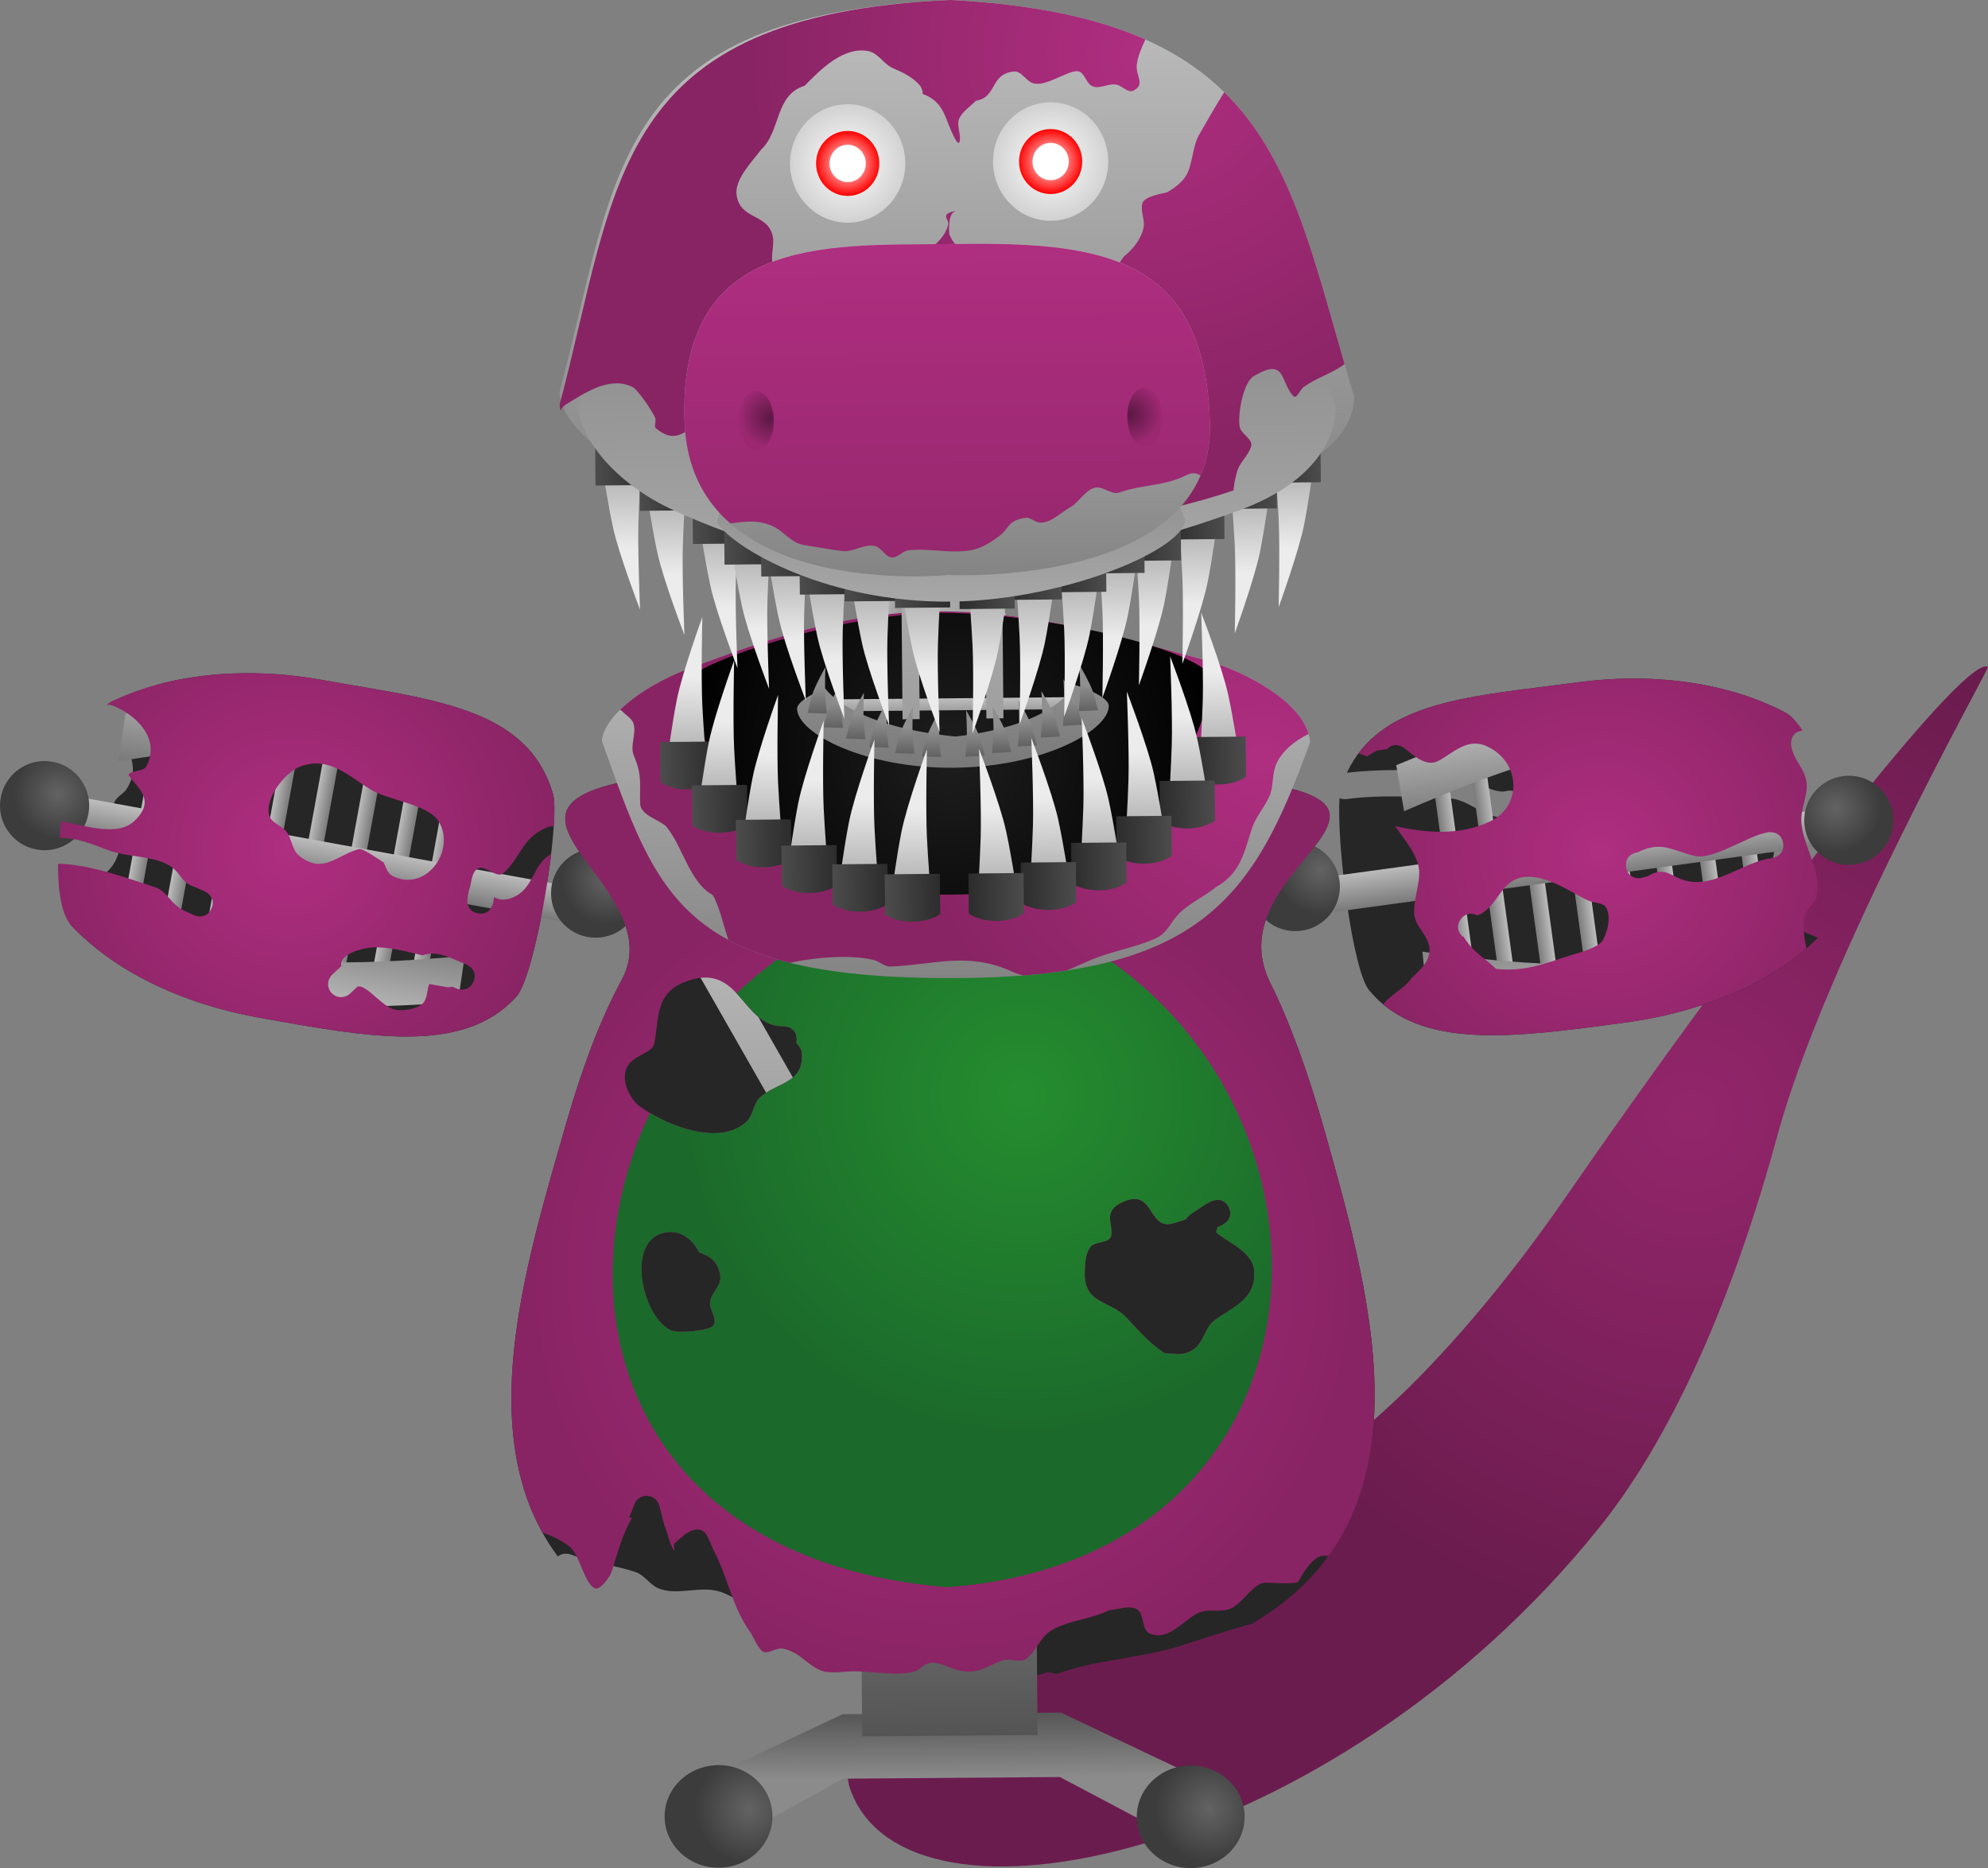 <svg version="1.1" xmlns="http://www.w3.org/2000/svg" xmlns:xlink="http://www.w3.org/1999/xlink" width="709.114" height="666.318" viewBox="0,0,709.114,666.318"><rect x="0" y="0" width="709.114" height="666.318" fill="#808080" stroke="none"/><defs><radialGradient cx="507.322" cy="398.976" r="182.059" gradientUnits="userSpaceOnUse" id="color-1"><stop offset="0" stop-color="#93266b"/><stop offset="1" stop-color="#6b1c4e"/></radialGradient><linearGradient x1="243.588" y1="612.23" x2="243.762" y2="635.215" gradientUnits="userSpaceOnUse" id="color-2"><stop offset="0" stop-color="#565656"/><stop offset="1" stop-color="#8b8b8b"/></linearGradient><radialGradient cx="171.474" cy="646.422" r="19.234" gradientUnits="userSpaceOnUse" id="color-3"><stop offset="0" stop-color="#636363"/><stop offset="1" stop-color="#3c3c3c"/></radialGradient><radialGradient cx="335.544" cy="646.273" r="19.234" gradientUnits="userSpaceOnUse" id="color-4"><stop offset="0" stop-color="#636363"/><stop offset="1" stop-color="#3c3c3c"/></radialGradient><linearGradient x1="-46.457" y1="294.779" x2="-40.739" y2="295.8" gradientUnits="userSpaceOnUse" id="color-5"><stop offset="0" stop-color="#bebebe"/><stop offset="1" stop-color="#797979"/></linearGradient><linearGradient x1="-31.68" y1="297.124" x2="-25.922" y2="298.152" gradientUnits="userSpaceOnUse" id="color-6"><stop offset="0" stop-color="#bebebe"/><stop offset="1" stop-color="#797979"/></linearGradient><linearGradient x1="-16.456" y1="300.609" x2="-10.698" y2="301.637" gradientUnits="userSpaceOnUse" id="color-7"><stop offset="0" stop-color="#bebebe"/><stop offset="1" stop-color="#797979"/></linearGradient><linearGradient x1="-1.444" y1="303.173" x2="4.367" y2="304.211" gradientUnits="userSpaceOnUse" id="color-8"><stop offset="0" stop-color="#bebebe"/><stop offset="1" stop-color="#797979"/></linearGradient><linearGradient x1="13.036" y1="306.874" x2="18.846" y2="307.912" gradientUnits="userSpaceOnUse" id="color-9"><stop offset="0" stop-color="#bebebe"/><stop offset="1" stop-color="#797979"/></linearGradient><linearGradient x1="28.384" y1="309.676" x2="34.194" y2="310.714" gradientUnits="userSpaceOnUse" id="color-10"><stop offset="0" stop-color="#bebebe"/><stop offset="1" stop-color="#797979"/></linearGradient><linearGradient x1="43.641" y1="311.052" x2="49.451" y2="312.089" gradientUnits="userSpaceOnUse" id="color-11"><stop offset="0" stop-color="#bebebe"/><stop offset="1" stop-color="#797979"/></linearGradient><linearGradient x1="57.268" y1="313.716" x2="63.047" y2="314.748" gradientUnits="userSpaceOnUse" id="color-12"><stop offset="0" stop-color="#bebebe"/><stop offset="1" stop-color="#797979"/></linearGradient><linearGradient x1="18.094" y1="252.443" x2="12.39" y2="284.394" gradientUnits="userSpaceOnUse" id="color-13"><stop offset="0" stop-color="#bebebe"/><stop offset="1" stop-color="#797979"/></linearGradient><linearGradient x1="5.087" y1="325.357" x2="-0.714" y2="357.847" gradientUnits="userSpaceOnUse" id="color-14"><stop offset="0" stop-color="#797979"/><stop offset="1" stop-color="#bebebe"/></linearGradient><linearGradient x1="10.777" y1="299.275" x2="8.403" y2="312.576" gradientUnits="userSpaceOnUse" id="color-15"><stop offset="0" stop-color="#bebebe"/><stop offset="1" stop-color="#797979"/></linearGradient><radialGradient cx="-74.94" cy="284.353" r="15.902" gradientUnits="userSpaceOnUse" id="color-16"><stop offset="0" stop-color="#636363"/><stop offset="1" stop-color="#3c3c3c"/></radialGradient><radialGradient cx="7.992" cy="303.854" r="96.201" gradientUnits="userSpaceOnUse" id="color-17"><stop offset="0" stop-color="#af2e80"/><stop offset="1" stop-color="#892464"/></radialGradient><linearGradient x1="530.183" y1="298.524" x2="524.425" y2="299.29" gradientUnits="userSpaceOnUse" id="color-18"><stop offset="0" stop-color="#bebebe"/><stop offset="1" stop-color="#797979"/></linearGradient><linearGradient x1="515.317" y1="300.211" x2="509.519" y2="300.982" gradientUnits="userSpaceOnUse" id="color-19"><stop offset="0" stop-color="#bebebe"/><stop offset="1" stop-color="#797979"/></linearGradient><linearGradient x1="499.953" y1="303.015" x2="494.155" y2="303.786" gradientUnits="userSpaceOnUse" id="color-20"><stop offset="0" stop-color="#bebebe"/><stop offset="1" stop-color="#797979"/></linearGradient><linearGradient x1="484.841" y1="304.91" x2="478.991" y2="305.688" gradientUnits="userSpaceOnUse" id="color-21"><stop offset="0" stop-color="#bebebe"/><stop offset="1" stop-color="#797979"/></linearGradient><linearGradient x1="470.212" y1="307.964" x2="464.361" y2="308.742" gradientUnits="userSpaceOnUse" id="color-22"><stop offset="0" stop-color="#bebebe"/><stop offset="1" stop-color="#797979"/></linearGradient><linearGradient x1="454.754" y1="310.081" x2="448.904" y2="310.859" gradientUnits="userSpaceOnUse" id="color-23"><stop offset="0" stop-color="#bebebe"/><stop offset="1" stop-color="#797979"/></linearGradient><linearGradient x1="439.452" y1="310.777" x2="433.601" y2="311.555" gradientUnits="userSpaceOnUse" id="color-24"><stop offset="0" stop-color="#bebebe"/><stop offset="1" stop-color="#797979"/></linearGradient><linearGradient x1="425.719" y1="312.833" x2="419.9" y2="313.607" gradientUnits="userSpaceOnUse" id="color-25"><stop offset="0" stop-color="#bebebe"/><stop offset="1" stop-color="#797979"/></linearGradient><linearGradient x1="467.578" y1="253.361" x2="471.856" y2="285.534" gradientUnits="userSpaceOnUse" id="color-26"><stop offset="0" stop-color="#bebebe"/><stop offset="1" stop-color="#797979"/></linearGradient><linearGradient x1="477.332" y1="326.782" x2="481.682" y2="359.498" gradientUnits="userSpaceOnUse" id="color-27"><stop offset="0" stop-color="#797979"/><stop offset="1" stop-color="#bebebe"/></linearGradient><linearGradient x1="472.806" y1="300.472" x2="474.587" y2="313.866" gradientUnits="userSpaceOnUse" id="color-28"><stop offset="0" stop-color="#bebebe"/><stop offset="1" stop-color="#797979"/></linearGradient><radialGradient cx="559.102" cy="289.375" r="15.902" gradientUnits="userSpaceOnUse" id="color-29"><stop offset="0" stop-color="#636363"/><stop offset="1" stop-color="#3c3c3c"/></radialGradient><radialGradient cx="475.385" cy="305.17" r="96.201" gradientUnits="userSpaceOnUse" id="color-30"><stop offset="0" stop-color="#af2e80"/><stop offset="1" stop-color="#892464"/></radialGradient><linearGradient x1="204.618" y1="264.549" x2="220.551" y2="268.771" gradientUnits="userSpaceOnUse" id="color-31"><stop offset="0" stop-color="#bebebe"/><stop offset="1" stop-color="#797979"/></linearGradient><linearGradient x1="275.788" y1="264.01" x2="259.921" y2="268.473" gradientUnits="userSpaceOnUse" id="color-32"><stop offset="0" stop-color="#bebebe"/><stop offset="1" stop-color="#797979"/></linearGradient><linearGradient x1="167.717" y1="315.969" x2="168.431" y2="410.29" gradientUnits="userSpaceOnUse" id="color-33"><stop offset="0" stop-color="#bebebe"/><stop offset="1" stop-color="#9f9f9f"/></linearGradient><linearGradient x1="310.45" y1="313.34" x2="311.165" y2="407.661" gradientUnits="userSpaceOnUse" id="color-34"><stop offset="0" stop-color="#bebebe"/><stop offset="1" stop-color="#9f9f9f"/></linearGradient><linearGradient x1="228.443" y1="316.169" x2="252.45" y2="315.987" gradientUnits="userSpaceOnUse" id="color-35"><stop offset="0" stop-color="#bebebe"/><stop offset="1" stop-color="#9f9f9f"/></linearGradient><linearGradient x1="240.083" y1="313.781" x2="240.158" y2="323.65" gradientUnits="userSpaceOnUse" id="color-36"><stop offset="0" stop-color="#bebebe"/><stop offset="1" stop-color="#9f9f9f"/></linearGradient><radialGradient cx="120.776" cy="314.732" r="15.902" gradientUnits="userSpaceOnUse" id="color-37"><stop offset="0" stop-color="#636363"/><stop offset="1" stop-color="#3c3c3c"/></radialGradient><radialGradient cx="375.229" cy="311.334" r="15.902" gradientUnits="userSpaceOnUse" id="color-38"><stop offset="0" stop-color="#636363"/><stop offset="1" stop-color="#3c3c3c"/></radialGradient><linearGradient x1="241.47" y1="403.499" x2="243.111" y2="620.173" gradientUnits="userSpaceOnUse" id="color-39"><stop offset="0" stop-color="#bebebe"/><stop offset="1" stop-color="#545454"/></linearGradient><linearGradient x1="239.428" y1="396.902" x2="239.519" y2="408.905" gradientUnits="userSpaceOnUse" id="color-40"><stop offset="0" stop-color="#bebebe"/><stop offset="1" stop-color="#9f9f9f"/></linearGradient><radialGradient cx="270.207" cy="413.824" r="37.706" gradientUnits="userSpaceOnUse" id="color-41"><stop offset="0" stop-color="#8d8d8d"/><stop offset="1" stop-color="#1e1e1e"/></radialGradient><radialGradient cx="269.934" cy="426.329" r="37.706" gradientUnits="userSpaceOnUse" id="color-42"><stop offset="0" stop-color="#8d8d8d"/><stop offset="1" stop-color="#1e1e1e"/></radialGradient><radialGradient cx="269.302" cy="439.94" r="37.706" gradientUnits="userSpaceOnUse" id="color-43"><stop offset="0" stop-color="#8d8d8d"/><stop offset="1" stop-color="#1e1e1e"/></radialGradient><radialGradient cx="269.023" cy="451.71" r="37.706" gradientUnits="userSpaceOnUse" id="color-44"><stop offset="0" stop-color="#8d8d8d"/><stop offset="1" stop-color="#1e1e1e"/></radialGradient><radialGradient cx="269.098" cy="461.639" r="37.706" gradientUnits="userSpaceOnUse" id="color-45"><stop offset="0" stop-color="#8d8d8d"/><stop offset="1" stop-color="#1e1e1e"/></radialGradient><radialGradient cx="268.469" cy="475.618" r="37.706" gradientUnits="userSpaceOnUse" id="color-46"><stop offset="0" stop-color="#8d8d8d"/><stop offset="1" stop-color="#1e1e1e"/></radialGradient><radialGradient cx="268.179" cy="485.917" r="37.706" gradientUnits="userSpaceOnUse" id="color-47"><stop offset="0" stop-color="#8d8d8d"/><stop offset="1" stop-color="#1e1e1e"/></radialGradient><radialGradient cx="268.65" cy="499.602" r="37.706" gradientUnits="userSpaceOnUse" id="color-48"><stop offset="0" stop-color="#8d8d8d"/><stop offset="1" stop-color="#1e1e1e"/></radialGradient><radialGradient cx="269.107" cy="511.366" r="37.706" gradientUnits="userSpaceOnUse" id="color-49"><stop offset="0" stop-color="#8d8d8d"/><stop offset="1" stop-color="#1e1e1e"/></radialGradient><radialGradient cx="240.604" cy="454.892" r="147.241" gradientUnits="userSpaceOnUse" id="color-50"><stop offset="0" stop-color="#af2e80"/><stop offset="1" stop-color="#892464"/></radialGradient><radialGradient cx="268.979" cy="391.474" r="124.135" gradientUnits="userSpaceOnUse" id="color-51"><stop offset="0" stop-color="#258d2f"/><stop offset="1" stop-color="#1b692b"/></radialGradient><linearGradient x1="244.876" y1="219.111" x2="246.098" y2="349.952" gradientUnits="userSpaceOnUse" id="color-52"><stop offset="0" stop-color="#bdbdbd"/><stop offset="1" stop-color="#848484"/></linearGradient><radialGradient cx="354.496" cy="271.44" r="126.309" gradientUnits="userSpaceOnUse" id="color-53"><stop offset="0" stop-color="#af2e80"/><stop offset="1" stop-color="#892464"/></radialGradient><radialGradient cx="243.483" cy="269.919" r="94.566" gradientUnits="userSpaceOnUse" id="color-54"><stop offset="0" stop-color="#1e1e1e"/><stop offset="1" stop-color="#000000"/></radialGradient><linearGradient x1="243.707" y1="250.154" x2="243.747" y2="254.423" gradientUnits="userSpaceOnUse" id="color-55"><stop offset="0" stop-color="#bebebe"/><stop offset="1" stop-color="#9f9f9f"/></linearGradient><linearGradient x1="228.061" y1="125.881" x2="229.292" y2="257.608" gradientUnits="userSpaceOnUse" id="color-56"><stop offset="0" stop-color="#bebebe"/><stop offset="1" stop-color="#9f9f9f"/></linearGradient><linearGradient x1="257.943" y1="125.602" x2="259.174" y2="257.329" gradientUnits="userSpaceOnUse" id="color-57"><stop offset="0" stop-color="#bebebe"/><stop offset="1" stop-color="#9f9f9f"/></linearGradient><linearGradient x1="244.302" y1="243.391" x2="244.597" y2="274.934" gradientUnits="userSpaceOnUse" id="color-58"><stop offset="0" stop-color="#8f8f8f"/><stop offset="1" stop-color="#797979"/></linearGradient><linearGradient x1="291.922" y1="263.58" x2="291.751" y2="245.245" gradientUnits="userSpaceOnUse" id="color-59"><stop offset="0" stop-color="#373737"/><stop offset="1" stop-color="#8f8f8f"/></linearGradient><linearGradient x1="196.58" y1="264.471" x2="196.409" y2="246.136" gradientUnits="userSpaceOnUse" id="color-60"><stop offset="0" stop-color="#373737"/><stop offset="1" stop-color="#8f8f8f"/></linearGradient><linearGradient x1="286.267" y1="268.783" x2="286.096" y2="250.448" gradientUnits="userSpaceOnUse" id="color-61"><stop offset="0" stop-color="#373737"/><stop offset="1" stop-color="#8f8f8f"/></linearGradient><linearGradient x1="202.331" y1="269.568" x2="202.16" y2="251.233" gradientUnits="userSpaceOnUse" id="color-62"><stop offset="0" stop-color="#373737"/><stop offset="1" stop-color="#8f8f8f"/></linearGradient><linearGradient x1="278.385" y1="272.978" x2="278.214" y2="254.643" gradientUnits="userSpaceOnUse" id="color-63"><stop offset="0" stop-color="#373737"/><stop offset="1" stop-color="#8f8f8f"/></linearGradient><linearGradient x1="210.29" y1="273.614" x2="210.119" y2="255.279" gradientUnits="userSpaceOnUse" id="color-64"><stop offset="0" stop-color="#373737"/><stop offset="1" stop-color="#8f8f8f"/></linearGradient><linearGradient x1="270.176" y1="276.145" x2="270.005" y2="257.81" gradientUnits="userSpaceOnUse" id="color-65"><stop offset="0" stop-color="#373737"/><stop offset="1" stop-color="#8f8f8f"/></linearGradient><linearGradient x1="218.557" y1="276.627" x2="218.385" y2="258.292" gradientUnits="userSpaceOnUse" id="color-66"><stop offset="0" stop-color="#373737"/><stop offset="1" stop-color="#8f8f8f"/></linearGradient><linearGradient x1="261.009" y1="278.497" x2="260.838" y2="260.162" gradientUnits="userSpaceOnUse" id="color-67"><stop offset="0" stop-color="#373737"/><stop offset="1" stop-color="#8f8f8f"/></linearGradient><linearGradient x1="227.766" y1="278.808" x2="227.595" y2="260.473" gradientUnits="userSpaceOnUse" id="color-68"><stop offset="0" stop-color="#373737"/><stop offset="1" stop-color="#8f8f8f"/></linearGradient><linearGradient x1="251.516" y1="279.822" x2="251.345" y2="261.487" gradientUnits="userSpaceOnUse" id="color-69"><stop offset="0" stop-color="#373737"/><stop offset="1" stop-color="#8f8f8f"/></linearGradient><linearGradient x1="237.282" y1="279.955" x2="237.111" y2="261.62" gradientUnits="userSpaceOnUse" id="color-70"><stop offset="0" stop-color="#373737"/><stop offset="1" stop-color="#8f8f8f"/></linearGradient><linearGradient x1="338.135" y1="296.335" x2="337.618" y2="240.944" gradientUnits="userSpaceOnUse" id="color-71"><stop offset="0" stop-color="#767676"/><stop offset="1" stop-color="#ececec"/></linearGradient><linearGradient x1="348.689" y1="270.967" x2="329.023" y2="271.151" gradientUnits="userSpaceOnUse" id="color-72"><stop offset="0" stop-color="#4c4c4c"/><stop offset="1" stop-color="#2c2c2c"/></linearGradient><linearGradient x1="150.846" y1="298.085" x2="150.328" y2="242.694" gradientUnits="userSpaceOnUse" id="color-73"><stop offset="0" stop-color="#767676"/><stop offset="1" stop-color="#ececec"/></linearGradient><linearGradient x1="139.82" y1="272.919" x2="159.487" y2="272.735" gradientUnits="userSpaceOnUse" id="color-74"><stop offset="0" stop-color="#4c4c4c"/><stop offset="1" stop-color="#2c2c2c"/></linearGradient><linearGradient x1="327.078" y1="311.999" x2="326.56" y2="256.608" gradientUnits="userSpaceOnUse" id="color-75"><stop offset="0" stop-color="#767676"/><stop offset="1" stop-color="#ececec"/></linearGradient><linearGradient x1="337.632" y1="286.631" x2="317.965" y2="286.815" gradientUnits="userSpaceOnUse" id="color-76"><stop offset="0" stop-color="#4c4c4c"/><stop offset="1" stop-color="#2c2c2c"/></linearGradient><linearGradient x1="162.194" y1="313.54" x2="161.677" y2="258.149" gradientUnits="userSpaceOnUse" id="color-77"><stop offset="0" stop-color="#767676"/><stop offset="1" stop-color="#ececec"/></linearGradient><linearGradient x1="151.168" y1="288.373" x2="170.835" y2="288.19" gradientUnits="userSpaceOnUse" id="color-78"><stop offset="0" stop-color="#4c4c4c"/><stop offset="1" stop-color="#2c2c2c"/></linearGradient><linearGradient x1="311.635" y1="324.592" x2="311.117" y2="269.201" gradientUnits="userSpaceOnUse" id="color-79"><stop offset="0" stop-color="#767676"/><stop offset="1" stop-color="#ececec"/></linearGradient><linearGradient x1="322.189" y1="299.224" x2="302.522" y2="299.408" gradientUnits="userSpaceOnUse" id="color-80"><stop offset="0" stop-color="#4c4c4c"/><stop offset="1" stop-color="#2c2c2c"/></linearGradient><linearGradient x1="177.87" y1="325.842" x2="177.352" y2="270.451" gradientUnits="userSpaceOnUse" id="color-81"><stop offset="0" stop-color="#767676"/><stop offset="1" stop-color="#ececec"/></linearGradient><linearGradient x1="166.844" y1="300.675" x2="186.51" y2="300.492" gradientUnits="userSpaceOnUse" id="color-82"><stop offset="0" stop-color="#4c4c4c"/><stop offset="1" stop-color="#2c2c2c"/></linearGradient><linearGradient x1="295.54" y1="334.079" x2="295.023" y2="278.688" gradientUnits="userSpaceOnUse" id="color-83"><stop offset="0" stop-color="#767676"/><stop offset="1" stop-color="#ececec"/></linearGradient><linearGradient x1="306.094" y1="308.711" x2="286.428" y2="308.895" gradientUnits="userSpaceOnUse" id="color-84"><stop offset="0" stop-color="#4c4c4c"/><stop offset="1" stop-color="#2c2c2c"/></linearGradient><linearGradient x1="194.139" y1="335.027" x2="193.621" y2="279.636" gradientUnits="userSpaceOnUse" id="color-85"><stop offset="0" stop-color="#767676"/><stop offset="1" stop-color="#ececec"/></linearGradient><linearGradient x1="183.113" y1="309.86" x2="202.779" y2="309.676" gradientUnits="userSpaceOnUse" id="color-86"><stop offset="0" stop-color="#4c4c4c"/><stop offset="1" stop-color="#2c2c2c"/></linearGradient><linearGradient x1="277.555" y1="341.094" x2="277.038" y2="285.703" gradientUnits="userSpaceOnUse" id="color-87"><stop offset="0" stop-color="#767676"/><stop offset="1" stop-color="#ececec"/></linearGradient><linearGradient x1="288.109" y1="315.726" x2="268.443" y2="315.909" gradientUnits="userSpaceOnUse" id="color-88"><stop offset="0" stop-color="#4c4c4c"/><stop offset="1" stop-color="#2c2c2c"/></linearGradient><linearGradient x1="212.252" y1="341.704" x2="211.734" y2="286.313" gradientUnits="userSpaceOnUse" id="color-89"><stop offset="0" stop-color="#767676"/><stop offset="1" stop-color="#ececec"/></linearGradient><linearGradient x1="201.226" y1="316.537" x2="220.892" y2="316.354" gradientUnits="userSpaceOnUse" id="color-90"><stop offset="0" stop-color="#4c4c4c"/><stop offset="1" stop-color="#2c2c2c"/></linearGradient><linearGradient x1="258.919" y1="345.003" x2="258.401" y2="289.612" gradientUnits="userSpaceOnUse" id="color-91"><stop offset="0" stop-color="#767676"/><stop offset="1" stop-color="#ececec"/></linearGradient><linearGradient x1="269.473" y1="319.634" x2="249.806" y2="319.818" gradientUnits="userSpaceOnUse" id="color-92"><stop offset="0" stop-color="#4c4c4c"/><stop offset="1" stop-color="#2c2c2c"/></linearGradient><linearGradient x1="230.958" y1="345.264" x2="230.44" y2="289.873" gradientUnits="userSpaceOnUse" id="color-93"><stop offset="0" stop-color="#767676"/><stop offset="1" stop-color="#ececec"/></linearGradient><linearGradient x1="219.932" y1="320.097" x2="239.599" y2="319.913" gradientUnits="userSpaceOnUse" id="color-94"><stop offset="0" stop-color="#4c4c4c"/><stop offset="1" stop-color="#2c2c2c"/></linearGradient><linearGradient x1="127.199" y1="141.744" x2="127.716" y2="197.135" gradientUnits="userSpaceOnUse" id="color-95"><stop offset="0" stop-color="#767676"/><stop offset="1" stop-color="#ececec"/></linearGradient><linearGradient x1="116.645" y1="167.112" x2="136.311" y2="166.929" gradientUnits="userSpaceOnUse" id="color-96"><stop offset="0" stop-color="#4c4c4c"/><stop offset="1" stop-color="#2c2c2c"/></linearGradient><linearGradient x1="364.351" y1="140.773" x2="364.868" y2="196.164" gradientUnits="userSpaceOnUse" id="color-97"><stop offset="0" stop-color="#767676"/><stop offset="1" stop-color="#ececec"/></linearGradient><linearGradient x1="375.376" y1="165.94" x2="355.71" y2="166.123" gradientUnits="userSpaceOnUse" id="color-98"><stop offset="0" stop-color="#4c4c4c"/><stop offset="1" stop-color="#2c2c2c"/></linearGradient><linearGradient x1="143.028" y1="150.781" x2="143.546" y2="206.172" gradientUnits="userSpaceOnUse" id="color-99"><stop offset="0" stop-color="#767676"/><stop offset="1" stop-color="#ececec"/></linearGradient><linearGradient x1="132.475" y1="176.149" x2="152.141" y2="175.965" gradientUnits="userSpaceOnUse" id="color-100"><stop offset="0" stop-color="#4c4c4c"/><stop offset="1" stop-color="#2c2c2c"/></linearGradient><linearGradient x1="348.693" y1="150.104" x2="349.21" y2="205.495" gradientUnits="userSpaceOnUse" id="color-101"><stop offset="0" stop-color="#767676"/><stop offset="1" stop-color="#ececec"/></linearGradient><linearGradient x1="359.719" y1="175.271" x2="340.052" y2="175.454" gradientUnits="userSpaceOnUse" id="color-102"><stop offset="0" stop-color="#4c4c4c"/><stop offset="1" stop-color="#2c2c2c"/></linearGradient><linearGradient x1="161.945" y1="162.598" x2="162.463" y2="217.989" gradientUnits="userSpaceOnUse" id="color-103"><stop offset="0" stop-color="#767676"/><stop offset="1" stop-color="#ececec"/></linearGradient><linearGradient x1="151.392" y1="187.966" x2="171.058" y2="187.782" gradientUnits="userSpaceOnUse" id="color-104"><stop offset="0" stop-color="#4c4c4c"/><stop offset="1" stop-color="#2c2c2c"/></linearGradient><linearGradient x1="329.988" y1="161.028" x2="330.506" y2="216.419" gradientUnits="userSpaceOnUse" id="color-105"><stop offset="0" stop-color="#767676"/><stop offset="1" stop-color="#ececec"/></linearGradient><linearGradient x1="341.014" y1="186.194" x2="321.348" y2="186.378" gradientUnits="userSpaceOnUse" id="color-106"><stop offset="0" stop-color="#4c4c4c"/><stop offset="1" stop-color="#2c2c2c"/></linearGradient><linearGradient x1="244.324" y1="1.08" x2="246.105" y2="191.629" gradientUnits="userSpaceOnUse" id="color-107"><stop offset="0" stop-color="#bdbdbd"/><stop offset="1" stop-color="#848484"/></linearGradient><linearGradient x1="244.498" y1="19.706" x2="246.279" y2="210.255" gradientUnits="userSpaceOnUse" id="color-108"><stop offset="0" stop-color="#717171"/><stop offset="1" stop-color="#a9a9a9"/></linearGradient><radialGradient cx="313.142" cy="20.738" r="141.754" gradientUnits="userSpaceOnUse" id="color-109"><stop offset="0" stop-color="#af2e80"/><stop offset="1" stop-color="#892464"/></radialGradient><radialGradient cx="206.652" cy="59.385" r="21.132" gradientUnits="userSpaceOnUse" id="color-110"><stop offset="0" stop-color="#ffffff"/><stop offset="1" stop-color="#d1d1d1"/></radialGradient><radialGradient cx="279.05" cy="58.709" r="21.132" gradientUnits="userSpaceOnUse" id="color-111"><stop offset="0" stop-color="#ffffff"/><stop offset="1" stop-color="#d1d1d1"/></radialGradient><radialGradient cx="206.652" cy="59.385" r="11.584" gradientUnits="userSpaceOnUse" id="color-112"><stop offset="0" stop-color="#ffffff"/><stop offset="1" stop-color="#ff0000"/></radialGradient><radialGradient cx="279.05" cy="58.709" r="11.584" gradientUnits="userSpaceOnUse" id="color-113"><stop offset="0" stop-color="#ffffff"/><stop offset="1" stop-color="#ff0000"/></radialGradient><linearGradient x1="173.218" y1="169.962" x2="173.736" y2="225.353" gradientUnits="userSpaceOnUse" id="color-114"><stop offset="0" stop-color="#767676"/><stop offset="1" stop-color="#ececec"/></linearGradient><linearGradient x1="162.664" y1="195.33" x2="182.331" y2="195.146" gradientUnits="userSpaceOnUse" id="color-115"><stop offset="0" stop-color="#4c4c4c"/><stop offset="1" stop-color="#2c2c2c"/></linearGradient><linearGradient x1="314.498" y1="168.642" x2="315.016" y2="224.033" gradientUnits="userSpaceOnUse" id="color-116"><stop offset="0" stop-color="#767676"/><stop offset="1" stop-color="#ececec"/></linearGradient><linearGradient x1="325.524" y1="193.808" x2="305.858" y2="193.992" gradientUnits="userSpaceOnUse" id="color-117"><stop offset="0" stop-color="#4c4c4c"/><stop offset="1" stop-color="#2c2c2c"/></linearGradient><linearGradient x1="186.329" y1="174.196" x2="186.846" y2="229.587" gradientUnits="userSpaceOnUse" id="color-118"><stop offset="0" stop-color="#767676"/><stop offset="1" stop-color="#ececec"/></linearGradient><linearGradient x1="175.775" y1="199.565" x2="195.441" y2="199.381" gradientUnits="userSpaceOnUse" id="color-119"><stop offset="0" stop-color="#4c4c4c"/><stop offset="1" stop-color="#2c2c2c"/></linearGradient><linearGradient x1="301.469" y1="173.12" x2="301.987" y2="228.511" gradientUnits="userSpaceOnUse" id="color-120"><stop offset="0" stop-color="#767676"/><stop offset="1" stop-color="#ececec"/></linearGradient><linearGradient x1="312.495" y1="198.287" x2="292.829" y2="198.471" gradientUnits="userSpaceOnUse" id="color-121"><stop offset="0" stop-color="#4c4c4c"/><stop offset="1" stop-color="#2c2c2c"/></linearGradient><linearGradient x1="200.083" y1="180.667" x2="200.6" y2="236.058" gradientUnits="userSpaceOnUse" id="color-122"><stop offset="0" stop-color="#767676"/><stop offset="1" stop-color="#ececec"/></linearGradient><linearGradient x1="189.529" y1="206.036" x2="209.195" y2="205.852" gradientUnits="userSpaceOnUse" id="color-123"><stop offset="0" stop-color="#4c4c4c"/><stop offset="1" stop-color="#2c2c2c"/></linearGradient><linearGradient x1="287.839" y1="179.848" x2="288.356" y2="235.238" gradientUnits="userSpaceOnUse" id="color-124"><stop offset="0" stop-color="#767676"/><stop offset="1" stop-color="#ececec"/></linearGradient><linearGradient x1="298.864" y1="205.014" x2="279.198" y2="205.198" gradientUnits="userSpaceOnUse" id="color-125"><stop offset="0" stop-color="#4c4c4c"/><stop offset="1" stop-color="#2c2c2c"/></linearGradient><linearGradient x1="216.031" y1="183.087" x2="216.549" y2="238.478" gradientUnits="userSpaceOnUse" id="color-126"><stop offset="0" stop-color="#767676"/><stop offset="1" stop-color="#ececec"/></linearGradient><linearGradient x1="205.478" y1="208.455" x2="225.144" y2="208.272" gradientUnits="userSpaceOnUse" id="color-127"><stop offset="0" stop-color="#4c4c4c"/><stop offset="1" stop-color="#2c2c2c"/></linearGradient><linearGradient x1="271.938" y1="182.565" x2="272.456" y2="237.956" gradientUnits="userSpaceOnUse" id="color-128"><stop offset="0" stop-color="#767676"/><stop offset="1" stop-color="#ececec"/></linearGradient><linearGradient x1="282.964" y1="207.731" x2="263.298" y2="207.915" gradientUnits="userSpaceOnUse" id="color-129"><stop offset="0" stop-color="#4c4c4c"/><stop offset="1" stop-color="#2c2c2c"/></linearGradient><linearGradient x1="255.163" y1="185.834" x2="255.681" y2="241.225" gradientUnits="userSpaceOnUse" id="color-130"><stop offset="0" stop-color="#767676"/><stop offset="1" stop-color="#ececec"/></linearGradient><linearGradient x1="266.189" y1="211" x2="246.522" y2="211.184" gradientUnits="userSpaceOnUse" id="color-131"><stop offset="0" stop-color="#4c4c4c"/><stop offset="1" stop-color="#2c2c2c"/></linearGradient><linearGradient x1="234.042" y1="185.409" x2="234.56" y2="240.8" gradientUnits="userSpaceOnUse" id="color-132"><stop offset="0" stop-color="#767676"/><stop offset="1" stop-color="#ececec"/></linearGradient><linearGradient x1="223.489" y1="210.777" x2="243.155" y2="210.593" gradientUnits="userSpaceOnUse" id="color-133"><stop offset="0" stop-color="#4c4c4c"/><stop offset="1" stop-color="#2c2c2c"/></linearGradient><linearGradient x1="242.985" y1="124.207" x2="243.863" y2="218.221" gradientUnits="userSpaceOnUse" id="color-134"><stop offset="0" stop-color="#717171"/><stop offset="1" stop-color="#a9a9a9"/></linearGradient><linearGradient x1="241.557" y1="88.117" x2="242.663" y2="206.562" gradientUnits="userSpaceOnUse" id="color-135"><stop offset="0" stop-color="#bdbdbd"/><stop offset="1" stop-color="#848484"/></linearGradient><linearGradient x1="241.557" y1="88.117" x2="242.663" y2="206.562" gradientUnits="userSpaceOnUse" id="color-136"><stop offset="0" stop-color="#af2e80"/><stop offset="1" stop-color="#95276d"/></linearGradient><radialGradient cx="179.072" cy="150.078" r="10.558" gradientUnits="userSpaceOnUse" id="color-137"><stop offset="0" stop-color="#5c1843"/><stop offset="1" stop-color="#9b2871"/></radialGradient><radialGradient cx="307.623" cy="148.877" r="10.558" gradientUnits="userSpaceOnUse" id="color-138"><stop offset="0" stop-color="#5c1843"/><stop offset="1" stop-color="#9b2871"/></radialGradient></defs><g transform="translate(95.706,-1.09)"><g data-paper-data="{&quot;isPaintingLayer&quot;:true}" fill-rule="nonzero" stroke-width="0" stroke-linecap="butt" stroke-linejoin="miter" stroke-miterlimit="10" stroke-dasharray="" stroke-dashoffset="0" style="mix-blend-mode: normal"><g><path d="M538.316,406.011c-13.588,50.028 -34.372,103.559 -63.498,139.844c-95.299,118.719 -248.389,151.002 -267.489,92.675c-10.324,-31.526 123.293,-64.071 203.924,-146.989c19.547,-20.102 36.933,-42.269 52.287,-64.55c54.451,-79.018 140.702,-193.124 149.863,-188.048c0.668,0.37 -57.975,104.067 -75.087,167.069z" fill="url(#color-1)" stroke="#000000"/><g stroke="none"><path d="M164.417,657.865l-8.145,-22.456l48.581,-22.886l77.871,-0.59l59.358,28.167l-12.516,19.798l-47.21,-24.975l-77.328,0.586z" fill="url(#color-2)"/><path d="M179.83,648.835c0.077,10.104 -8.472,18.36 -19.095,18.441c-10.622,0.08 -19.295,-8.045 -19.372,-18.149c-0.077,-10.104 8.472,-18.36 19.095,-18.441c10.622,-0.08 19.295,8.045 19.372,18.149z" fill="url(#color-3)"/><path d="M348.247,648.967c0.077,10.104 -8.472,18.36 -19.095,18.441c-10.622,0.08 -19.295,-8.045 -19.372,-18.149c-0.077,-10.104 8.472,-18.36 19.095,-18.441c10.622,-0.08 19.295,8.045 19.372,18.149z" fill="url(#color-4)"/></g></g><g stroke="none"><path d="M88.465,356.585c-18.945,20.983 -53.027,14.405 -91.24,7.583c-28.699,-5.123 -52.329,-16.932 -67.404,-32.873c-0.145,-0.153 -0.287,-0.315 -0.425,-0.486c2.159,-2.709 4.657,-5.512 7.535,-8.77c0.103,-9.98 6.67,-6.912 9.684,-16.814c1.696,-5.57 -1.653,-11.668 -1.681,-17.058c-0.013,-2.444 3.413,-3.924 4.338,-5.358c3.82,-5.924 2.309,-9.423 1.026,-14.279c-0.168,-0.636 1.33,0.913 1.891,0.569c2.849,-1.749 6.784,-3.226 7.684,-6.445c0.635,-2.272 -3.326,-3.466 -4.316,-5.607c-0.401,-0.866 3.851,-9.211 4.218,-10.146c0,0 0.252,-0.643 0.314,-1.529c17.117,-4.674 37.476,-5.614 58.67,-1.831c40.175,7.172 73.611,9.794 82.766,40.651c2.764,9.316 -6.075,64.657 -13.061,72.394z" fill="#262626"/><g><g data-paper-data="{&quot;index&quot;:null}"><g><g><g><path d="M-46.847,328.531l-5.457,-0.996l11.956,-65.487l5.457,0.996z" fill="url(#color-5)"/><path d="M-32.984,335.996l-5.457,-0.996l13.824,-75.719l5.457,0.996z" fill="url(#color-6)"/><path d="M-17.76,339.48l-5.457,-0.996l13.824,-75.719l5.457,0.996z" fill="url(#color-7)"/><path d="M-3.936,348.701l-5.457,-0.996l16.253,-89.021l5.457,0.996z" fill="url(#color-8)"/><path d="M10.543,352.402l-5.457,-0.996l16.253,-89.021l5.457,0.996z" fill="url(#color-9)"/><path d="M25.892,355.204l-5.457,-0.996l16.253,-89.021l5.457,0.996z" fill="url(#color-10)"/><path d="M41.148,356.579l-5.457,-0.996l16.253,-89.021l5.457,0.996z" fill="url(#color-11)"/><path d="M55.476,355.318l-5.457,-0.996l14.82,-81.176l5.457,0.996z" fill="url(#color-12)"/><path d="M78.827,292.278c0,0 -40.737,-20.407 -62.104,-24.308c-20.821,-3.801 -70.212,4.663 -70.212,4.663l2.543,-17.017c0,0 51.18,-6.445 72.096,-2.627c21.28,3.885 61.211,23.017 61.211,23.017z" fill="url(#color-13)"/><path d="M67.633,358.471c0,0 -44.116,3.788 -65.396,-0.097c-20.916,-3.819 -66.517,-27.933 -66.517,-27.933l3.634,-16.818c0,0 43.214,25.371 64.035,29.172c21.367,3.901 66.687,-0.795 66.687,-0.795z" data-paper-data="{&quot;index&quot;:null}" fill="url(#color-14)"/><path d="M110.604,330.821l-196.569,-35.856l2.292,-12.552l196.569,35.856z" fill="url(#color-15)"/></g></g></g></g><path d="M-64.147,291.244c-1.543,8.646 -9.803,14.403 -18.449,12.86c-8.646,-1.543 -14.403,-9.803 -12.86,-18.449c1.543,-8.646 9.803,-14.403 18.449,-12.86c8.646,1.543 14.403,9.803 12.86,18.449z" fill="url(#color-16)"/></g><path d="M88.465,356.585c-18.945,20.983 -53.027,14.405 -91.24,7.583c-28.699,-5.123 -52.329,-16.932 -67.404,-32.873c-3.433,-3.631 -4.922,-12.039 -4.828,-22.133c11.29,0.233 23.786,4.857 34.577,8.373c4.519,1.472 5.502,6.17 10.709,8.508l3.289,1.481c0,0 4.236,1.9 6.136,-2.336c1.9,-4.236 -2.336,-6.136 -2.336,-6.136l-3.697,-1.652c-5.361,-1.513 -4.552,-5.865 -10.771,-8.532c-6.013,-2.578 -13.787,-2.215 -19.946,-4.504c-6.867,-2.553 -10.575,-4.29 -17.477,-4.48c0.178,-1.941 0.404,-3.906 0.675,-5.879c9.241,1.761 20.142,5.569 26.124,-0.137c7.383,-7.043 1.827,-11.115 -1.897,-15.946c-1.439,-1.866 5.071,-1.395 6.147,-3.492c5.172,-10.074 -3.892,-18.383 -11.88,-21.633c0,0 -1.03,-0.405 -2.283,-0.315c0.799,-0.638 1.62,-1.161 2.46,-1.555c19.521,-9.156 46.003,-12.374 73.934,-7.388c40.175,7.172 73.611,9.794 82.766,40.651c0.601,2.025 0.653,6.226 0.296,11.64c-1.24,-0.095 -2.261,0.294 -2.261,0.294c-9.242,3.763 -9.55,11.163 -15.79,16.463c-2.352,1.998 -6.49,-3.277 -9.112,-1.648c-2.38,1.479 -2.08,5.204 -3.12,7.806l-0.49,2.742c0,0 -0.816,4.57 3.754,5.386c4.57,0.816 5.386,-3.754 5.386,-3.754l0.374,-2.098c1.199,0.917 3.809,1.759 7.797,-0.363c6.368,-3.389 6.154,-11.43 12.524,-14.982c-2.337,19.697 -7.787,45.777 -12.421,50.909zM44.305,313.545c12.15,6.014 22.762,-9.417 16.416,-19.554c-3.8,-6.068 -18.104,-7.467 -24.366,-11.372c-7.746,-4.728 -14.759,-12.074 -25.176,-8.047c-4.978,1.925 -12.735,11.343 -10.796,17.507c0.803,2.551 4.169,3.397 5.904,5.432c2.136,2.505 2.062,6.648 4.607,8.737c8.499,6.977 13.708,-0.249 21.393,-2.299c1.373,-0.366 6.022,2.969 8.868,4.788c0.84,1.836 1.426,3.953 3.151,4.807zM36.842,339.045c-2.87,0.213 -11.639,2.097 -10.826,6.673l-3.179,2.965c-0.728,0.665 -1.251,1.565 -1.438,2.611c-0.451,2.524 1.23,4.935 3.754,5.386c1.514,0.27 2.988,-0.226 4.022,-1.212l2.693,-2.512c3.626,-0.716 9.19,8.338 14.566,8.447c2.847,0.058 5.99,-0.4 8.283,-2.088c2.071,-1.525 1.789,-4.755 2.653,-7.253c1.133,0.199 2.266,0.4 3.398,0.602l2.742,0.49c0,0 1.051,0.188 2.235,-0.121c0.829,0.388 1.398,0.666 1.455,0.688c0,0 4.321,1.696 6.018,-2.625c1.696,-4.321 -2.625,-6.018 -2.625,-6.018c-5.061,-1.987 -10.215,-5.222 -15.584,-3.223c-6.107,-1.517 -12.74,-3.211 -18.167,-2.809z" fill="url(#color-17)"/></g><g data-paper-data="{&quot;index&quot;:null}" stroke="none"><path d="M467.308,244.437c28.126,-3.74 54.438,0.653 73.533,10.667c1.253,0.657 2.447,1.61 3.579,2.815c-8.372,5.213 -9.777,11.505 -6.146,20.816c0.411,1.053 2.172,1.431 2.225,2.56c0.131,2.804 -4.993,3.23 -6.095,5.812c-2.758,6.459 0.606,11.12 2.449,16.65c1.255,3.766 -3.81,8.506 -2.888,13.497c2.232,12.089 8.817,14.049 18.768,18.305c-0.155,0.176 -0.313,0.342 -0.475,0.499c-15.768,15.256 -39.9,26.002 -68.798,29.845c-38.478,5.117 -72.819,10.173 -90.813,-11.631c-5.926,-7.181 -11.642,-52.366 -10.533,-68.483c1.274,0.479 2.505,0.315 2.505,0.315c12.136,-1.614 24.412,-0.818 36.546,-0.261c6.769,0.311 11.502,6.245 18.678,6.876l3.676,-0.398c0,0 4.602,-0.612 3.99,-5.214c-0.612,-4.602 -5.214,-3.99 -5.214,-3.99l-1.847,0.337c-7.047,-0.205 -11.354,-6.311 -18.744,-6.881c-11.986,-0.923 -24.929,-1.302 -37.006,0.161c12.24,-25.92 44.318,-27.207 82.609,-32.299z" fill="#262626"/><g><g data-paper-data="{&quot;index&quot;:null}"><g><g><g><path d="M520.039,266.307l5.496,-0.753l9.034,65.953l-5.496,0.753z" fill="url(#color-18)"/><path d="M504.447,262.843l5.496,-0.753l10.445,76.258l-5.496,0.753z" fill="url(#color-19)"/><path d="M489.084,265.648l5.496,-0.753l10.445,76.258l-5.496,0.753z" fill="url(#color-20)"/><path d="M473.028,260.848l5.496,-0.753l12.28,89.655l-5.496,0.753z" fill="url(#color-21)"/><path d="M458.399,263.901l5.496,-0.753l12.28,89.655l-5.496,0.753z" fill="url(#color-22)"/><path d="M442.941,266.019l5.496,-0.753l12.28,89.655l-5.496,0.753z" fill="url(#color-23)"/><path d="M427.638,266.715l5.496,-0.753l12.28,89.655l-5.496,0.753z" fill="url(#color-24)"/><path d="M414.463,272.719l5.496,-0.753l11.198,81.755l-5.496,0.753z" fill="url(#color-25)"/><path d="M402.327,274.045c0,0 40.742,-17.339 62.174,-20.274c21.065,-2.885 71.908,5.829 71.908,5.829l1.784,17.113c0,0 -48.966,-10.651 -69.936,-7.779c-21.519,2.947 -63.123,21.524 -63.123,21.524z" fill="url(#color-26)"/><path d="M411.666,340.519c0,0 45.066,6.706 66.585,3.758c20.97,-2.872 65.268,-26.297 65.268,-26.297l2.883,16.963c0,0 -46.627,22.064 -67.693,24.95c-21.432,2.935 -65.336,-2.809 -65.336,-2.809z" data-paper-data="{&quot;index&quot;:null}" fill="url(#color-27)"/><path d="M369.944,314.91l197.969,-27.084l1.731,12.641l-197.969,27.084z" fill="url(#color-28)"/></g></g></g></g><path d="M561.68,277.92c8.706,-1.158 16.702,4.961 17.859,13.667c1.158,8.706 -4.961,16.702 -13.667,17.859c-8.706,1.158 -16.702,-4.961 -17.859,-13.667c-1.158,-8.706 4.961,-16.702 13.667,-17.859z" fill="url(#color-29)"/></g><path d="M467.308,244.437c28.126,-3.74 54.438,0.653 73.533,10.667c2.358,1.236 4.507,3.521 6.428,6.564c-0.035,0.004 -0.071,0.009 -0.107,0.013c-4.602,0.612 -3.99,5.214 -3.99,5.214c0.888,5.475 4.952,8.34 5.517,13.316c0.524,4.611 -2.084,9.084 -1.884,13.839c0.349,8.276 7.26,17.649 5.593,26.337c-0.583,3.04 -4.11,5.033 -4.543,8.097c-0.49,3.462 -0.033,7.133 0.803,10.854c-15.731,13.513 -38.417,23.003 -65.198,26.565c-35.13,4.671 -66.811,9.293 -85.752,-6.531c1.566,-2.848 8.002,-5.95 9.966,-9.328c2.783,-2.729 6.482,-5.602 6.542,-10.124c0.067,-5.122 -5.476,-8.19 -5.52,-13.469c-0.04,-4.814 1.855,-9.718 1.845,-13.957c-0.014,-5.762 -4.792,-11.316 -8.623,-16.739c10.995,2.482 22.98,3.461 33.807,-1.653c12.014,-5.675 10.836,-22.002 -1.69,-27.073c-6.717,-2.719 -11.917,3.057 -16.869,5.552c-4.374,2.204 -9.078,-2.424 -11.986,-4.698c0,0 -3.339,-2.555 -6.094,0.376l-3.63,0.573c-1.349,0.628 -2.506,1.34 -3.483,2.118c-0.996,-0.469 -2.065,-0.817 -3.184,-1.059c14.405,-19.359 43.927,-20.854 78.521,-25.454zM426.266,335.395l-0.181,-0.612c3.462,5.771 7.027,7.388 11.862,11.885c9.968,1.066 16.837,-1.687 26.132,-4.704c2.952,-0.958 10.507,-2.665 12.094,-5.812c1.657,-3.287 2.648,-7.563 1.256,-10.97c-0.959,-2.346 -4.714,-1.879 -6.976,-3.022c-5.911,-2.986 -12.273,-7.373 -18.827,-8.196c-12.406,-1.558 -12.1,10.624 -20.375,13.653c-1.187,-0.619 -3.756,-1.466 -5.85,1.269c-2.821,3.687 0.865,6.508 0.865,6.508zM489.53,314.304l2.586,-0.679c6.421,-4.07 8.379,0.817 14.825,1.87c9.999,1.633 19.745,-7.122 29.407,-8.353c0,0 4.602,-0.612 3.99,-5.214c-0.612,-4.602 -5.214,-3.99 -5.214,-3.99c-7.164,0.985 -19.615,10.126 -26.433,8.439c-8.753,-2.166 -11.961,-5.642 -21.129,-0.842l0.745,-0.434c0,0 -4.602,0.612 -3.99,5.214c0.612,4.602 5.214,3.99 5.214,3.99z" fill="url(#color-30)"/></g><path d="M106.34,401.482c5.865,-20.398 12.297,-37.158 19.696,-50.864c23.61,-43.74 -114.294,-78.106 113.203,-75.914c239.031,2.302 92.278,24.804 118.137,76.907c7.054,14.213 13.498,31.848 19.653,53.705c17.637,62.624 37.92,137.36 -26.186,174.942c-8.768,2.384 -17.392,5.304 -25.531,7.889c-14.394,4.572 -30.189,4.824 -44.33,10.117c-1.687,-1.035 -3.732,-0.508 -3.732,-0.508l-2.582,0.809c-28.124,0.213 -62.281,2.082 -86.052,-15.466c-9.382,-3.748 -17.362,-10.103 -26.483,-13.918c-7.324,-3.063 -16.322,1.471 -23.226,-1.681c-2.949,-1.347 -4.826,-4.642 -7.898,-5.677c-7.357,-2.48 -15.326,-3.228 -23.004,-6.232c0,0 -2.754,-1.077 -4.726,0.685c-30.994,-41.747 -11.724,-103.379 3.061,-154.794z" data-paper-data="{&quot;index&quot;:null}" fill="#262626" stroke="none"/><g stroke="none"><path d="M190.423,318.121l43.304,-160.233l15.045,4.376l-42.417,160.078z" fill="url(#color-31)"/><path d="M274.926,321.823l-44.836,-159.418l14.977,-4.604l45.726,159.559z" data-paper-data="{&quot;index&quot;:null}" fill="url(#color-32)"/><g><path d="M188.59,410.137l-50.556,-88.579l9.525,-5.436l50.556,88.579z" fill="url(#color-33)"/><path d="M281.4,402.523l49.209,-89.335l9.606,5.291l-49.209,89.335z" data-paper-data="{&quot;index&quot;:null}" fill="url(#color-34)"/><path d="M229.108,403.887l-0.797,-262.719l22.819,0.423l1.985,262.114z" fill="url(#color-35)"/><path d="M116.236,324.589l-0.075,-9.87l247.843,-1.877l0.075,9.87z" fill="url(#color-36)"/><path d="M132.649,319.529c0.067,8.782 -6.999,15.955 -15.781,16.022c-8.782,0.067 -15.955,-6.999 -16.022,-15.781c-0.067,-8.782 6.999,-15.955 15.781,-16.022c8.782,-0.067 15.955,6.999 16.022,15.781z" fill="url(#color-37)"/><path d="M382.231,317.188c0.067,8.782 -6.999,15.955 -15.781,16.022c-8.782,0.067 -15.955,-6.999 -16.022,-15.781c-0.067,-8.782 6.999,-15.955 15.781,-16.022c8.782,-0.067 15.955,6.999 16.022,15.781z" fill="url(#color-38)"/><path d="M211.839,620.41l-1.641,-216.674l62.543,-0.474l1.641,216.674z" fill="url(#color-39)"/><path d="M186.768,409.305l-0.091,-12.003l105.502,-0.799l0.091,12.003z" fill="url(#color-40)"/><path d="M204.359,418.414l-0.042,-5.499l75.409,-0.571l0.042,5.499z" fill="url(#color-41)"/><path d="M204.27,430.656l-0.042,-5.499l75.409,-0.571l0.042,5.499z" fill="url(#color-42)"/><path d="M204.36,442.635l-0.042,-5.499l75.409,-0.571l0.042,5.499z" fill="url(#color-43)"/><path d="M204.27,454.876l-0.042,-5.499l75.409,-0.571l0.042,5.499z" fill="url(#color-44)"/><path d="M204.542,466.593l-0.042,-5.499l75.409,-0.571l0.042,5.499z" fill="url(#color-45)"/><path d="M204.452,478.834l-0.042,-5.499l75.409,-0.571l0.042,5.499z" fill="url(#color-46)"/><path d="M204.543,490.813l-0.042,-5.499l75.409,-0.571l0.042,5.499z" fill="url(#color-47)"/><path d="M204.453,503.055l-0.042,-5.499l75.409,-0.571l0.042,5.499z" fill="url(#color-48)"/><path d="M204.36,514.852l-0.042,-5.499l75.409,-0.571l0.042,5.499z" fill="url(#color-49)"/></g></g><g stroke="none"><path d="M106.34,401.482c5.865,-20.398 12.297,-37.158 19.696,-50.864c23.61,-43.74 -114.294,-78.106 113.203,-75.914c239.031,2.302 92.278,24.804 118.137,76.907c7.054,14.213 13.498,31.848 19.653,53.705c14.407,51.156 30.58,110.395 1.076,150.861c-2.019,-0.699 -4.005,0.514 -4.005,0.514c-2.969,2.041 -4.915,5.354 -6.687,8.491c-0.704,1.246 -11.783,0.185 -12.751,0.518c-4.611,1.586 -7.628,7.984 -12,9.376c-3.375,1.075 -7.28,-0.184 -10.563,1.145c-5.31,2.149 -10.653,10.45 -17.696,7.541c-3.08,-1.272 -1.778,-7.328 -4.777,-8.781c-2.895,-1.402 -6.427,0.272 -9.641,0.407c-6.801,3.405 -13.93,3.463 -20.285,7.021c-4.664,2.611 -5.656,7.838 -9.407,10.405c-2.281,1.56 -5.651,-0.356 -8.274,0.514c-5.552,1.842 -8.518,5.033 -15.268,3.675c-3.695,-0.743 -7.256,-3.323 -10.976,-2.718c-1.925,0.313 -3.214,2.316 -5.067,2.924c-5.737,1.884 -15.836,-0.049 -21.974,-0.002c-3.385,0.026 -8.804,1.043 -12.036,-0.433c-4.994,-2.28 -7.17,-6.429 -13.146,-7.649c-2.48,-0.507 -5.728,2.524 -7.555,0.772c-2.036,-1.953 -2.809,-4.906 -4.462,-7.193c-5.89,-8.148 -7.851,-19.621 -12.622,-28.499c-1.43,-2.661 -2.124,-6.927 -5.09,-7.496c-3.308,-0.636 -6.267,2.693 -8.886,4.811c-0.663,0.536 0.299,3.228 -0.216,2.548c-1.924,-2.541 -2.048,-6.057 -3.467,-8.912l-1.794,-6.952c-0.485,-2.064 -2.345,-3.593 -4.555,-3.576c-1.993,0.015 -3.683,1.283 -4.328,3.052l-1.782,4.556l0.85,0.333c-3.321,5.904 -4.852,11.699 -7.247,19.335c-0.31,0.989 -3.874,6.635 -5.944,5.696c-3.896,-1.767 -5.325,-12.314 -9.341,-15.171c-3.011,-2.142 -6.139,-3.654 -9.359,-4.719c-22.932,-41.316 -5.219,-98.224 8.585,-146.227zM188.455,371.732c-0.035,-4.642 -4.677,-4.607 -4.677,-4.607c-14.944,0.343 -15.158,-22.687 -34.089,-16.217c-11.957,4.087 -10.176,13.109 -12.051,22.526c-0.68,3.414 -8.168,4.074 -9.98,8.934c-1.597,4.281 0.95,9.937 4.337,13.004c8.839,6.508 28.475,15.124 38.61,5.776c2.342,-2.16 2.343,-6.121 4.579,-8.391c5.515,-5.599 15.933,-4.862 15.126,-16.077c-0.102,-1.411 -1.006,-2.558 -1.976,-3.683c0.082,-0.378 0.125,-0.799 0.122,-1.266zM336.309,429.599l-2.161,1.116c-2.922,2.113 -5.528,3.282 -6.802,5.228c-2.775,1.044 -5.836,2.031 -7.371,1.76c-6.029,-1.064 -5.064,-12.287 -14.987,-7.983c-7.628,3.309 -3.597,7.589 -4.341,12.117c-0.459,2.794 -5.772,1.799 -7.451,4.08c-1.758,2.389 -1.859,5.713 -1.975,8.677c-0.46,11.703 8.771,10.197 14.56,16.174c4.835,4.992 7.912,8.932 13.905,13.01c2.526,-0.019 5.169,0.703 7.578,-0.057c6.973,-2.202 5.761,-8.518 10.551,-11.942c6.44,-4.603 15.111,-7.628 13.732,-18.141c-0.86,-6.557 -11.472,-10.583 -13.495,-13.116c0.254,-0.473 0.429,-1.029 0.458,-1.677c0.138,-0.07 0.296,-0.139 0.474,-0.205l1.539,-0.769c0,0 4.137,-2.108 2.029,-6.244c-2.108,-4.136 -6.244,-2.029 -6.244,-2.029zM140.455,440.955c-12.804,3.811 -6.999,29.681 3.07,34.62c2.481,1.217 13.8,0.218 15.193,-1.665c1.561,-2.11 -1.025,-5.168 -1.151,-7.789c-0.166,-3.45 4.09,-6.26 3.674,-9.689c-0.692,-5.701 -3.879,-7.235 -7.668,-8.714c-2.149,-4.765 -7.212,-8.521 -13.118,-6.764z" data-paper-data="{&quot;index&quot;:null}" fill="url(#color-50)"/><path d="M238.779,318.967c151.389,26.198 165.059,236.346 3.351,248.252c-113.188,-9.383 -138.969,-99.575 -105.999,-169.135c9.849,5.802 25.712,11.146 34.474,3.065c2.342,-2.16 2.343,-6.121 4.579,-8.391c5.515,-5.599 15.933,-4.862 15.126,-16.077c-0.102,-1.411 -1.006,-2.558 -1.976,-3.683c0.082,-0.378 0.125,-0.799 0.122,-1.266c-0.035,-4.642 -4.677,-4.607 -4.677,-4.607c-8.163,0.187 -11.931,-6.599 -16.755,-11.742c18.765,-17.839 43.007,-31.123 71.756,-36.416zM336.309,429.599l-2.161,1.116c-2.922,2.113 -5.528,3.282 -6.802,5.228c-2.775,1.044 -5.836,2.031 -7.371,1.76c-6.029,-1.064 -5.064,-12.287 -14.987,-7.983c-7.628,3.309 -3.597,7.589 -4.341,12.117c-0.459,2.794 -5.772,1.799 -7.451,4.08c-1.758,2.389 -1.859,5.713 -1.975,8.677c-0.46,11.703 8.771,10.197 14.56,16.174c4.835,4.992 7.912,8.932 13.905,13.01c2.526,-0.019 5.169,0.703 7.578,-0.057c6.973,-2.202 5.761,-8.518 10.551,-11.942c6.44,-4.603 15.111,-7.628 13.732,-18.141c-0.86,-6.557 -11.472,-10.583 -13.495,-13.116c0.254,-0.473 0.429,-1.029 0.458,-1.677c0.138,-0.07 0.296,-0.139 0.474,-0.205l1.539,-0.769c0,0 4.137,-2.108 2.029,-6.244c-2.108,-4.136 -6.244,-2.029 -6.244,-2.029zM140.455,440.955c-12.804,3.811 -6.999,29.681 3.07,34.62c2.481,1.217 13.8,0.218 15.193,-1.665c1.561,-2.11 -1.025,-5.168 -1.151,-7.789c-0.166,-3.45 4.09,-6.26 3.674,-9.689c-0.692,-5.701 -3.879,-7.235 -7.668,-8.714c-2.149,-4.765 -7.212,-8.521 -13.118,-6.764z" data-paper-data="{&quot;index&quot;:null}" fill="url(#color-51)"/></g><g><g stroke="#000000"><path d="M245.116,349.956c-97.822,0.415 -106.231,-28.945 -126.121,-84.548c0.404,-7.845 12.846,-19.289 32.835,-26.542c21.106,-7.659 50.619,-19.358 86.166,-19.69c36.631,-0.342 71.146,10.868 95.885,17.277c10.111,2.62 36.26,13.835 37.746,29.288c-20.028,55.521 -38.985,83.844 -126.51,84.215z" fill="url(#color-52)"/><path d="M151.829,238.865c21.106,-7.659 50.619,-19.358 86.166,-19.69c36.631,-0.342 71.146,10.867 95.885,17.277c9.476,2.455 33.039,12.461 37.184,26.428c-4.834,2.364 -9.349,6.001 -11.4,10.411c-1.743,3.748 -1.001,7.999 -2.502,11.598c-1.667,4 -4.901,7.403 -6.297,11.665c-2.959,9.039 -4.06,15.966 -12.961,21.02c-4.01,3.27 -9.469,5.759 -13.069,9.4c-2.938,2.972 -4.114,6.923 -8.346,8.83c-7.501,3.378 -15.689,4.525 -23.212,7.754c-3.077,1.321 -5.912,2.647 -8.667,3.719c-4.802,0.727 -9.904,1.306 -15.333,1.738c-1.684,-0.409 -3.437,-1.046 -5.287,-1.957c-15.158,-6.309 -26.778,-1.851 -42.016,-1.214c-2.159,0.09 -3.947,-1.821 -6.044,-2.342c-7.511,-1.864 -19.97,-1.209 -29.824,1.035c-8.582,-2.119 -15.807,-4.852 -21.99,-8.189c-1.952,-5.895 -3.416,-12.493 -5.636,-16.046c-8.167,-4.411 -10.623,-17.195 -16.411,-24.227c-1.97,-2.393 -9.269,-4.04 -9.424,-8.216c-0.265,-7.144 0.818,-10.078 -2.256,-17.227c-1.502,-3.494 0.974,-7.764 -0.113,-11.408c-0.572,-1.917 -2.698,-2.955 -4.048,-4.433c0,0 -0.276,-0.271 -0.737,-0.548c5.636,-5.522 14.71,-11.159 26.337,-15.379z" fill="url(#color-53)"/></g><path d="M243.217,320.184c-73.238,0.303 -79.64,-33.042 -94.54,-75.497c0.302,-5.99 54.394,-25.054 91.674,-24.998c37.281,0.057 96.354,13.489 97.469,25.287c-14.987,42.386 -29.074,74.936 -94.604,75.207z" fill="url(#color-54)" stroke="#000000"/><g><path d="M196.941,254.861l-0.04,-4.269l93.611,-0.875l0.04,4.269z" fill="url(#color-55)" stroke="none"/><path d="M226.242,257.636l-1.231,-131.727l6.098,-0.057l1.231,131.727z" fill="url(#color-56)" stroke="none"/><path d="M256.125,257.357l-1.231,-131.727l6.098,-0.057l1.231,131.727z" fill="url(#color-57)" stroke="none"/><g><path d="M188.619,253.913c-0.032,-3.422 10.035,-7.296 10.035,-7.296c0,0 8.423,13.452 46.519,17.178c36.796,-4.22 42.237,-18.504 42.237,-18.504c0,0 12.341,3.761 12.377,7.583c0.081,8.71 -23.324,21.761 -55.191,22.059c-31.867,0.298 -55.897,-12.31 -55.978,-21.02z" fill="url(#color-58)" stroke="none"/><path d="M289.049,254.774c0,0 0.359,-3.523 0.499,-6.253c0.169,-3.283 -0.249,-10.358 -0.249,-10.358c0,0 3.792,6.464 4.847,9.646c0.955,2.881 1.8,6.612 1.8,6.612z" data-paper-data="{&quot;index&quot;:null}" fill="url(#color-59)" stroke="#000000"/><path d="M192.385,255.389c0,0 0.776,-3.746 1.676,-6.645c0.995,-3.201 4.666,-9.735 4.666,-9.735c0,0 -0.286,7.082 -0.055,10.361c0.192,2.727 0.616,6.243 0.616,6.243z" data-paper-data="{&quot;index&quot;:null}" fill="url(#color-60)" stroke="#000000"/><path d="M283.394,259.978c0,0 0.359,-3.523 0.499,-6.253c0.169,-3.283 -0.249,-10.358 -0.249,-10.358c0,0 3.792,6.464 4.847,9.646c0.955,2.881 1.8,6.612 1.8,6.612z" data-paper-data="{&quot;index&quot;:null}" fill="url(#color-61)" stroke="#000000"/><path d="M198.136,260.487c0,0 0.776,-3.746 1.676,-6.645c0.995,-3.201 4.666,-9.735 4.666,-9.735c0,0 -0.286,7.082 -0.055,10.361c0.192,2.727 0.616,6.243 0.616,6.243z" data-paper-data="{&quot;index&quot;:null}" fill="url(#color-62)" stroke="#000000"/><path d="M275.512,264.172c0,0 0.359,-3.523 0.499,-6.253c0.169,-3.283 -0.249,-10.358 -0.249,-10.358c0,0 3.792,6.464 4.847,9.646c0.955,2.881 1.8,6.612 1.8,6.612z" data-paper-data="{&quot;index&quot;:null}" fill="url(#color-63)" stroke="#000000"/><path d="M206.095,264.533c0,0 0.776,-3.746 1.676,-6.645c0.995,-3.201 4.666,-9.735 4.666,-9.735c0,0 -0.286,7.082 -0.055,10.361c0.192,2.727 0.616,6.243 0.616,6.243z" data-paper-data="{&quot;index&quot;:null}" fill="url(#color-64)" stroke="#000000"/><path d="M267.303,267.339c0,0 0.359,-3.523 0.499,-6.253c0.169,-3.283 -0.249,-10.358 -0.249,-10.358c0,0 3.792,6.464 4.847,9.646c0.955,2.881 1.8,6.612 1.8,6.612z" data-paper-data="{&quot;index&quot;:null}" fill="url(#color-65)" stroke="#000000"/><path d="M214.362,267.546c0,0 0.776,-3.746 1.676,-6.645c0.995,-3.201 4.666,-9.735 4.666,-9.735c0,0 -0.286,7.082 -0.055,10.361c0.192,2.727 0.616,6.243 0.616,6.243z" data-paper-data="{&quot;index&quot;:null}" fill="url(#color-66)" stroke="#000000"/><path d="M258.136,269.691c0,0 0.359,-3.523 0.499,-6.253c0.169,-3.283 -0.249,-10.358 -0.249,-10.358c0,0 3.792,6.464 4.847,9.646c0.955,2.881 1.8,6.612 1.8,6.612z" data-paper-data="{&quot;index&quot;:null}" fill="url(#color-67)" stroke="#000000"/><path d="M223.571,269.726c0,0 0.776,-3.746 1.676,-6.645c0.995,-3.201 4.666,-9.735 4.666,-9.735c0,0 -0.286,7.082 -0.055,10.361c0.192,2.727 0.616,6.243 0.616,6.243z" data-paper-data="{&quot;index&quot;:null}" fill="url(#color-68)" stroke="#000000"/><path d="M248.643,271.016c0,0 0.359,-3.523 0.499,-6.253c0.169,-3.283 -0.249,-10.358 -0.249,-10.358c0,0 3.792,6.464 4.847,9.646c0.955,2.881 1.8,6.612 1.8,6.612z" data-paper-data="{&quot;index&quot;:null}" fill="url(#color-69)" stroke="#000000"/><path d="M233.087,270.874c0,0 0.776,-3.746 1.676,-6.645c0.995,-3.201 4.666,-9.735 4.666,-9.735c0,0 -0.286,7.082 -0.055,10.361c0.192,2.727 0.616,6.243 0.616,6.243z" data-paper-data="{&quot;index&quot;:null}" fill="url(#color-70)" stroke="#000000"/></g></g><g data-paper-data="{&quot;index&quot;:null}"><path d="M332.404,269.706c0,0 0.67,-10.64 0.919,-18.886c0.3,-9.915 -0.591,-31.293 -0.591,-31.293c0,0 7.514,19.565 9.616,29.189c1.904,8.714 3.602,19.993 3.602,19.993z" data-paper-data="{&quot;index&quot;:null}" fill="url(#color-71)" stroke="#000000"/><path d="M348.622,263.816l0.134,14.303c0,0 -3.679,2.879 -10.04,2.791c-6.611,-0.092 -9.626,-2.607 -9.626,-2.607l-0.134,-14.303z" fill="url(#color-72)" stroke="none"/></g><g data-paper-data="{&quot;index&quot;:null}"><path d="M142.515,270.61c0,0 1.487,-11.309 3.228,-20.057c1.923,-9.661 9.069,-29.363 9.069,-29.363c0,0 -0.491,21.39 -0.006,31.298c0.403,8.239 1.272,18.865 1.272,18.865z" data-paper-data="{&quot;index&quot;:null}" fill="url(#color-73)" stroke="#000000"/><path d="M159.42,265.583l0.134,14.303c0,0 -2.967,2.571 -9.576,2.787c-6.359,0.207 -10.09,-2.603 -10.09,-2.603l-0.134,-14.303z" fill="url(#color-74)" stroke="none"/></g><g data-paper-data="{&quot;index&quot;:null}"><path d="M321.347,285.37c0,0 0.67,-10.64 0.919,-18.886c0.3,-9.915 -0.591,-31.293 -0.591,-31.293c0,0 7.514,19.565 9.616,29.189c1.904,8.714 3.602,19.993 3.602,19.993z" data-paper-data="{&quot;index&quot;:null}" fill="url(#color-75)" stroke="#000000"/><path d="M337.565,279.48l0.134,14.303c0,0 -3.679,2.879 -10.04,2.791c-6.611,-0.092 -9.626,-2.607 -9.626,-2.607l-0.134,-14.303z" fill="url(#color-76)" stroke="none"/></g><g data-paper-data="{&quot;index&quot;:null}"><path d="M153.864,286.065c0,0 1.487,-11.309 3.228,-20.057c1.923,-9.661 9.069,-29.363 9.069,-29.363c0,0 -0.491,21.39 -0.006,31.298c0.403,8.239 1.272,18.865 1.272,18.865z" data-paper-data="{&quot;index&quot;:null}" fill="url(#color-77)" stroke="#000000"/><path d="M170.768,281.038l0.134,14.303c0,0 -2.967,2.571 -9.576,2.787c-6.359,0.207 -10.09,-2.603 -10.09,-2.603l-0.134,-14.303z" fill="url(#color-78)" stroke="none"/></g><g data-paper-data="{&quot;index&quot;:null}"><path d="M305.904,297.963c0,0 0.67,-10.64 0.919,-18.886c0.3,-9.915 -0.591,-31.293 -0.591,-31.293c0,0 7.514,19.565 9.616,29.189c1.904,8.714 3.602,19.993 3.602,19.993z" data-paper-data="{&quot;index&quot;:null}" fill="url(#color-79)" stroke="#000000"/><path d="M322.122,292.073l0.134,14.303c0,0 -3.679,2.879 -10.04,2.791c-6.611,-0.092 -9.626,-2.607 -9.626,-2.607l-0.134,-14.303z" fill="url(#color-80)" stroke="none"/></g><g data-paper-data="{&quot;index&quot;:null}"><path d="M169.539,298.367c0,0 1.487,-11.309 3.228,-20.057c1.923,-9.661 9.069,-29.363 9.069,-29.363c0,0 -0.491,21.39 -0.006,31.298c0.403,8.239 1.272,18.865 1.272,18.865z" data-paper-data="{&quot;index&quot;:null}" fill="url(#color-81)" stroke="#000000"/><path d="M186.444,293.34l0.134,14.303c0,0 -2.967,2.571 -9.576,2.787c-6.359,0.207 -10.09,-2.603 -10.09,-2.603l-0.134,-14.303z" fill="url(#color-82)" stroke="none"/></g><g data-paper-data="{&quot;index&quot;:null}"><path d="M289.809,307.45c0,0 0.67,-10.64 0.919,-18.886c0.3,-9.915 -0.591,-31.293 -0.591,-31.293c0,0 7.514,19.565 9.616,29.189c1.904,8.714 3.602,19.993 3.602,19.993z" data-paper-data="{&quot;index&quot;:null}" fill="url(#color-83)" stroke="#000000"/><path d="M306.027,301.559l0.134,14.303c0,0 -3.679,2.879 -10.04,2.791c-6.611,-0.092 -9.626,-2.607 -9.626,-2.607l-0.134,-14.303z" fill="url(#color-84)" stroke="none"/></g><g data-paper-data="{&quot;index&quot;:null}"><path d="M185.808,307.551c0,0 1.487,-11.309 3.228,-20.057c1.923,-9.661 9.069,-29.363 9.069,-29.363c0,0 -0.491,21.39 -0.006,31.298c0.403,8.239 1.272,18.865 1.272,18.865z" data-paper-data="{&quot;index&quot;:null}" fill="url(#color-85)" stroke="#000000"/><path d="M202.713,302.525l0.134,14.303c0,0 -2.967,2.571 -9.576,2.787c-6.359,0.207 -10.09,-2.603 -10.09,-2.603l-0.134,-14.303z" fill="url(#color-86)" stroke="none"/></g><g data-paper-data="{&quot;index&quot;:null}"><path d="M271.824,314.465c0,0 0.67,-10.64 0.919,-18.886c0.3,-9.915 -0.591,-31.293 -0.591,-31.293c0,0 7.514,19.565 9.616,29.189c1.904,8.714 3.602,19.993 3.602,19.993z" data-paper-data="{&quot;index&quot;:null}" fill="url(#color-87)" stroke="#000000"/><path d="M288.042,308.574l0.134,14.303c0,0 -3.679,2.879 -10.04,2.791c-6.611,-0.092 -9.626,-2.607 -9.626,-2.607l-0.134,-14.303z" fill="url(#color-88)" stroke="none"/></g><g data-paper-data="{&quot;index&quot;:null}"><path d="M203.921,314.229c0,0 1.487,-11.309 3.228,-20.057c1.923,-9.661 9.069,-29.363 9.069,-29.363c0,0 -0.491,21.39 -0.006,31.298c0.403,8.239 1.272,18.865 1.272,18.865z" data-paper-data="{&quot;index&quot;:null}" fill="url(#color-89)" stroke="#000000"/><path d="M220.826,309.202l0.134,14.303c0,0 -2.967,2.571 -9.576,2.787c-6.359,0.207 -10.09,-2.603 -10.09,-2.603l-0.134,-14.303z" fill="url(#color-90)" stroke="none"/></g><g data-paper-data="{&quot;index&quot;:null}"><path d="M253.188,318.373c0,0 0.67,-10.64 0.919,-18.886c0.3,-9.915 -0.591,-31.293 -0.591,-31.293c0,0 7.514,19.565 9.616,29.189c1.904,8.714 3.602,19.993 3.602,19.993z" data-paper-data="{&quot;index&quot;:null}" fill="url(#color-91)" stroke="#000000"/><path d="M269.406,312.483l0.134,14.303c0,0 -3.679,2.879 -10.04,2.791c-6.611,-0.092 -9.626,-2.607 -9.626,-2.607l-0.134,-14.303z" fill="url(#color-92)" stroke="none"/></g><g data-paper-data="{&quot;index&quot;:null}"><path d="M222.627,317.789c0,0 1.487,-11.309 3.228,-20.057c1.923,-9.661 9.069,-29.363 9.069,-29.363c0,0 -0.491,21.39 -0.006,31.298c0.403,8.239 1.272,18.865 1.272,18.865z" data-paper-data="{&quot;index&quot;:null}" fill="url(#color-93)" stroke="#000000"/><path d="M239.532,312.762l0.134,14.303c0,0 -2.967,2.571 -9.576,2.787c-6.359,0.207 -10.09,-2.603 -10.09,-2.603l-0.134,-14.303z" fill="url(#color-94)" stroke="none"/></g></g><g><g><g><path d="M132.93,168.373c0,0 -0.67,10.64 -0.919,18.886c-0.3,9.915 0.591,31.293 0.591,31.293c0,0 -7.514,-19.565 -9.616,-29.189c-1.904,-8.714 -3.602,-19.993 -3.602,-19.993z" data-paper-data="{&quot;index&quot;:null}" fill="url(#color-95)" stroke="#000000"/><path d="M116.712,174.264l-0.134,-14.303l19.666,-0.184l0.134,14.303z" fill="url(#color-96)" stroke="none"/></g><g data-paper-data="{&quot;index&quot;:null}"><path d="M372.681,168.248c0,0 -1.487,11.309 -3.228,20.057c-1.923,9.661 -9.069,29.363 -9.069,29.363c0,0 0.491,-21.39 0.006,-31.298c-0.403,-8.239 -1.272,-18.865 -1.272,-18.865z" data-paper-data="{&quot;index&quot;:null}" fill="url(#color-97)" stroke="#000000"/><path d="M355.777,173.275l-0.134,-14.303l19.666,-0.184l0.134,14.303z" fill="url(#color-98)" stroke="none"/></g><g><path d="M148.759,177.41c0,0 -0.67,10.64 -0.919,18.886c-0.3,9.915 0.591,31.293 0.591,31.293c0,0 -7.514,-19.565 -9.616,-29.189c-1.904,-8.714 -3.602,-19.993 -3.602,-19.993z" data-paper-data="{&quot;index&quot;:null}" fill="url(#color-99)" stroke="#000000"/><path d="M132.542,183.3l-0.134,-14.303l19.666,-0.184l0.134,14.303z" fill="url(#color-100)" stroke="none"/></g><g data-paper-data="{&quot;index&quot;:null}"><path d="M357.023,177.579c0,0 -1.487,11.309 -3.228,20.057c-1.923,9.661 -9.069,29.363 -9.069,29.363c0,0 0.491,-21.39 0.006,-31.298c-0.403,-8.239 -1.272,-18.865 -1.272,-18.865z" data-paper-data="{&quot;index&quot;:null}" fill="url(#color-101)" stroke="#000000"/><path d="M340.119,182.606l-0.134,-14.303l19.666,-0.184l0.134,14.303z" fill="url(#color-102)" stroke="none"/></g><g><path d="M167.677,189.227c0,0 -0.67,10.64 -0.919,18.886c-0.3,9.915 0.591,31.293 0.591,31.293c0,0 -7.514,-19.566 -9.616,-29.189c-1.904,-8.714 -3.602,-19.993 -3.602,-19.993z" data-paper-data="{&quot;index&quot;:null}" fill="url(#color-103)" stroke="#000000"/><path d="M151.459,195.118l-0.134,-14.303l19.666,-0.184l0.134,14.303z" fill="url(#color-104)" stroke="none"/></g><g data-paper-data="{&quot;index&quot;:null}"><path d="M338.319,188.503c0,0 -1.487,11.309 -3.228,20.057c-1.923,9.661 -9.069,29.363 -9.069,29.363c0,0 0.491,-21.39 0.006,-31.298c-0.403,-8.239 -1.272,-18.865 -1.272,-18.865z" data-paper-data="{&quot;index&quot;:null}" fill="url(#color-105)" stroke="#000000"/><path d="M321.414,193.53l-0.134,-14.303l19.666,-0.184l0.134,14.303z" fill="url(#color-106)" stroke="none"/></g><path d="M387.409,142.856c-1.3,21.922 -30.466,28.73 -41.749,32.68c-27.606,9.665 -66.167,15.782 -107.277,16.166c-39.894,0.373 -73.207,-7.001 -97.071,-17.348c-22.601,-9.799 -36.8,-22.265 -37.44,-33.367c21,-79.226 18.333,-134.474 139.349,-139.895c117.574,6.063 120.398,63.603 144.188,141.765z" fill="url(#color-107)" stroke="#000000"/><path d="M380.824,146.596c-1.23,21.922 -23.296,32.4 -34.051,36.345c-26.313,9.653 -67.29,21.771 -106.48,22.137c-38.031,0.355 -72.684,-11.49 -95.438,-21.848c-21.549,-9.809 -33.702,-26.031 -34.316,-37.134c19.984,-79.217 14.645,26.254 130.009,20.886c112.087,6.114 117.564,-98.56 140.276,-20.387z" fill="url(#color-108)" stroke="#000000"/><path d="M238.383,191.701c-7.363,0.069 -14.501,-0.126 -21.398,-0.555c-8.096,-8.103 -15.893,-15.798 -25.519,-22.878c-6.016,-3.36 -5.923,-4.621 -13.009,-3.514c-2.729,0.426 -5.804,4.369 -7.882,2.551c-3.449,-3.017 -6.224,-11.843 -11.116,-13.732c-9.826,-3.795 -11.843,8.112 -21.164,0.305c-0.931,-0.78 0.186,-2.504 -0.26,-3.633c-0.839,-2.12 -6.055,-10.071 -8.13,-11.106c-8.207,-4.093 -17.347,2.316 -23.799,6.269c0,0 -1.274,0.781 -1.885,2.175c-0.162,-0.715 -0.265,-1.443 -0.307,-2.184c21,-79.226 18.292,-138.887 139.308,-144.308c29.877,1.541 52.344,6.405 69.629,14.088c-1.343,2.958 -2.727,5.872 -3.08,9.124c-0.42,3.877 3.216,6.947 -1.244,9.135c-1.8,0.883 -3.729,-1.488 -5.649,-2.066c-2.966,-0.893 -6.635,1.895 -9.288,0.296c-2.014,-1.214 -2.483,-4.819 -4.81,-5.162c-3.477,-0.512 -11.776,5.972 -16.244,4.191c-2.419,-0.964 -4.06,-4.399 -6.646,-4.103c-8.644,0.991 -5.755,9.158 -13.509,10.448c-1.953,2.06 -4.599,3.636 -5.86,6.18c-1.24,2.501 0.722,5.664 0.054,8.374c-0.515,2.09 -2.816,-3.352 -3.62,-5.349c-1.938,-4.816 -2.966,-8.683 -8.397,-11.186c-0.39,-0.18 -0.768,-0.319 -1.136,-0.425c0.061,-1.671 -0.977,-3.029 -0.977,-3.029c-2.452,-2.925 -6.119,-4.701 -9.632,-6.194c-3.263,-1.386 -5.251,-5.385 -8.727,-6.077c-8.946,-1.783 -17.17,6.618 -22.762,12.331c-10.745,3.331 -8.399,16.119 -15.543,22.782c-3.009,4.073 -9.621,10.667 -8.734,16.3c1.421,9.026 11.284,6.288 12.929,14.845c0.676,3.517 -1.649,8.718 1.03,11.76c5.678,6.447 15.087,-1.08 20.698,2.704c5.188,3.498 5.957,11.433 14.796,10.31c3.674,-0.467 11.904,-9.854 13.821,-12.938c1.262,-2.03 1.248,-5.109 3.272,-6.382c4.038,-1.898 7.948,-5.611 8.943,-9.961c0.248,-1.083 -1.128,-2.228 -0.71,-3.257c0.415,-1.021 4.032,-1.778 3.019,-1.343c-2.613,1.123 -2.022,8.012 -1.905,8.279c3.097,7.078 5.846,3.741 10.327,6.735c5.457,3.645 5.539,14.948 12.647,17.978c9.024,3.847 11.555,-3.512 17.008,-7.237c3.264,-2.23 10.335,-0.355 13.737,-1.637c4.484,-1.689 5.976,-4.559 8.515,-8.01c3.22,-2.575 6.115,-6.17 7.002,-10.197c0.642,-2.915 -1.295,-6.121 -0.34,-8.949c0.853,-2.526 8.531,-3.637 8.7,-3.733c2.51,-1.426 4.957,-3.236 6.596,-5.611c2.527,-3.662 2.466,-10.764 4.866,-14.932c3.018,-5.242 5.911,-10.311 8.979,-15.208c23.631,23.178 31.332,57.015 42.911,97.008c-4.782,3.504 -9.589,4.643 -14.519,8.102c-1.355,0.95 -2.557,4.479 -3.713,3.296c-4.892,-5.009 -2.414,-14.132 -14.234,-7.056c-3.805,2.278 -5.811,14.395 -4.892,18.176c0.621,2.554 4.751,4.237 4.044,6.768c-0.931,3.332 -4.134,5.736 -5.034,9.077c-0.809,3.004 -1.134,4.868 -1.245,6.676c-27.505,9.393 -65.476,15.316 -105.913,15.694z" fill="url(#color-109)" stroke="#000000"/><path d="M227.212,59.193c0.109,11.671 -9.008,21.217 -20.363,21.323c-11.355,0.106 -20.649,-9.269 -20.758,-20.939c-0.109,-11.671 9.008,-21.217 20.363,-21.323c11.355,-0.106 20.649,9.269 20.758,20.939z" fill="url(#color-110)" stroke="none"/><path d="M299.611,58.517c0.109,11.671 -9.008,21.217 -20.363,21.323c-11.355,0.106 -20.649,-9.269 -20.758,-20.939c-0.109,-11.671 9.008,-21.217 20.363,-21.323c11.355,-0.106 20.649,9.269 20.758,20.939z" fill="url(#color-111)" stroke="none"/><g stroke="none"><path d="M217.923,59.28c0.06,6.398 -4.938,11.631 -11.162,11.689c-6.225,0.058 -11.319,-5.081 -11.379,-11.478c-0.06,-6.398 4.938,-11.631 11.162,-11.689c6.225,-0.058 11.319,5.081 11.379,11.478z" fill="url(#color-112)"/><path d="M213.126,59.325c0.034,3.675 -2.836,6.681 -6.412,6.715c-3.576,0.033 -6.502,-2.919 -6.537,-6.594c-0.034,-3.675 2.836,-6.681 6.412,-6.715c3.576,-0.033 6.502,2.919 6.537,6.594z" fill="#ffffff"/></g><g stroke="none"><path d="M290.321,58.604c0.06,6.398 -4.938,11.631 -11.162,11.689c-6.225,0.058 -11.319,-5.081 -11.379,-11.479c-0.06,-6.398 4.938,-11.631 11.162,-11.689c6.225,-0.058 11.319,5.081 11.379,11.478z" fill="url(#color-113)"/><path d="M285.525,58.648c0.034,3.675 -2.836,6.681 -6.412,6.715c-3.576,0.033 -6.502,-2.919 -6.537,-6.594c-0.034,-3.675 2.836,-6.681 6.412,-6.715c3.576,-0.033 6.502,2.919 6.537,6.594z" fill="#ffffff"/></g></g><g><g><path d="M178.949,196.591c0,0 -0.67,10.64 -0.919,18.886c-0.3,9.915 0.591,31.293 0.591,31.293c0,0 -7.514,-19.566 -9.616,-29.189c-1.904,-8.714 -3.602,-19.993 -3.602,-19.993z" data-paper-data="{&quot;index&quot;:null}" fill="url(#color-114)" stroke="#000000"/><path d="M162.731,202.482l-0.134,-14.303l19.666,-0.184l0.134,14.303z" fill="url(#color-115)" stroke="none"/></g><g data-paper-data="{&quot;index&quot;:null}"><path d="M322.829,196.117c0,0 -1.487,11.309 -3.228,20.057c-1.923,9.661 -9.069,29.363 -9.069,29.363c0,0 0.491,-21.39 0.006,-31.298c-0.403,-8.239 -1.272,-18.865 -1.272,-18.865z" data-paper-data="{&quot;index&quot;:null}" fill="url(#color-116)" stroke="#000000"/><path d="M305.925,201.144l-0.134,-14.303l19.666,-0.184l0.134,14.303z" fill="url(#color-117)" stroke="none"/></g><g><path d="M192.06,200.826c0,0 -0.67,10.64 -0.919,18.886c-0.3,9.915 0.591,31.293 0.591,31.293c0,0 -7.514,-19.565 -9.616,-29.189c-1.904,-8.714 -3.602,-19.993 -3.602,-19.993z" data-paper-data="{&quot;index&quot;:null}" fill="url(#color-118)" stroke="#000000"/><path d="M175.842,206.716l-0.134,-14.303l19.666,-0.184l0.134,14.303z" fill="url(#color-119)" stroke="none"/></g><g data-paper-data="{&quot;index&quot;:null}"><path d="M309.8,200.596c0,0 -1.487,11.309 -3.228,20.057c-1.923,9.661 -9.069,29.363 -9.069,29.363c0,0 0.491,-21.39 0.006,-31.298c-0.403,-8.239 -1.272,-18.865 -1.272,-18.865z" data-paper-data="{&quot;index&quot;:null}" fill="url(#color-120)" stroke="#000000"/><path d="M292.896,205.622l-0.134,-14.303l19.666,-0.184l0.134,14.303z" fill="url(#color-121)" stroke="none"/></g><g><path d="M205.814,207.297c0,0 -0.67,10.64 -0.919,18.886c-0.3,9.915 0.591,31.293 0.591,31.293c0,0 -7.514,-19.565 -9.616,-29.189c-1.904,-8.714 -3.602,-19.993 -3.602,-19.993z" data-paper-data="{&quot;index&quot;:null}" fill="url(#color-122)" stroke="#000000"/><path d="M189.596,213.187l-0.134,-14.303l19.666,-0.184l0.134,14.303z" fill="url(#color-123)" stroke="none"/></g><g data-paper-data="{&quot;index&quot;:null}"><path d="M296.169,207.323c0,0 -1.487,11.309 -3.228,20.057c-1.923,9.661 -9.069,29.363 -9.069,29.363c0,0 0.491,-21.39 0.006,-31.298c-0.403,-8.239 -1.272,-18.865 -1.272,-18.865z" data-paper-data="{&quot;index&quot;:null}" fill="url(#color-124)" stroke="#000000"/><path d="M279.265,212.349l-0.134,-14.303l19.666,-0.184l0.134,14.303z" fill="url(#color-125)" stroke="none"/></g><g><path d="M221.762,209.716c0,0 -0.67,10.64 -0.919,18.886c-0.3,9.915 0.591,31.293 0.591,31.293c0,0 -7.514,-19.565 -9.616,-29.189c-1.904,-8.714 -3.602,-19.993 -3.602,-19.993z" data-paper-data="{&quot;index&quot;:null}" fill="url(#color-126)" stroke="#000000"/><path d="M205.544,215.607l-0.134,-14.303l19.666,-0.184l0.134,14.303z" fill="url(#color-127)" stroke="none"/></g><g data-paper-data="{&quot;index&quot;:null}"><path d="M280.269,210.04c0,0 -1.487,11.309 -3.228,20.057c-1.923,9.661 -9.069,29.363 -9.069,29.363c0,0 0.491,-21.39 0.006,-31.298c-0.403,-8.239 -1.272,-18.865 -1.272,-18.865z" data-paper-data="{&quot;index&quot;:null}" fill="url(#color-128)" stroke="#000000"/><path d="M263.364,215.067l-0.134,-14.303l19.666,-0.184l0.134,14.303z" fill="url(#color-129)" stroke="none"/></g><g data-paper-data="{&quot;index&quot;:null}"><path d="M263.494,213.309c0,0 -1.487,11.309 -3.228,20.057c-1.923,9.661 -9.069,29.363 -9.069,29.363c0,0 0.491,-21.39 0.006,-31.298c-0.403,-8.239 -1.272,-18.865 -1.272,-18.865z" data-paper-data="{&quot;index&quot;:null}" fill="url(#color-130)" stroke="#000000"/><path d="M246.589,218.335l-0.134,-14.303l19.666,-0.184l0.134,14.303z" fill="url(#color-131)" stroke="none"/></g><g data-paper-data="{&quot;index&quot;:null}"><path d="M239.773,212.038c0,0 -0.67,10.64 -0.919,18.886c-0.3,9.915 0.591,31.293 0.591,31.293c0,0 -7.514,-19.565 -9.616,-29.189c-1.904,-8.714 -3.602,-19.993 -3.602,-19.993z" data-paper-data="{&quot;index&quot;:null}" fill="url(#color-132)" stroke="#000000"/><path d="M223.556,217.928l-0.134,-14.303l19.666,-0.184l0.134,14.303z" fill="url(#color-133)" stroke="none"/></g><g><path d="M327.047,186.655c-0.785,10.817 -45.231,29.532 -86.875,29.018c-47.753,-0.589 -79.715,-23.473 -80.082,-28.951c12.437,-39.108 9.016,12.937 80.283,10.154c69.23,2.887 72.735,-48.766 86.673,-10.222z" fill="url(#color-134)" stroke="#000000"/><g><path d="M242.459,206.172c0,0 -91.729,9.52 -93.983,-54.498c-2.321,-65.933 49.214,-63.193 93.339,-63.509c54.546,-1.017 92.177,3.245 94.037,63.582c1.828,59.294 -93.394,54.424 -93.394,54.424z" fill="url(#color-135)" stroke="#000000"/><g><path d="M148.477,151.674c-2.321,-65.933 49.214,-63.193 93.339,-63.509c54.546,-1.017 92.177,3.245 94.037,63.582c0.224,7.256 -1.006,13.552 -3.337,19.013c-2.062,-1.702 -4.718,-0.342 -4.718,-0.342c-8.125,4.17 -15.511,3.302 -24.282,6.351c-2.83,0.984 -5.958,-2.543 -8.828,-1.686c-3.571,1.067 -5.467,5.182 -8.725,6.993c-3.488,1.94 -6.682,5.554 -10.671,5.43c-1.81,-0.056 -3.365,-1.952 -5.158,-1.704c-6.631,0.918 -5.562,3.697 -9.813,6.795c-5.341,3.892 -8.517,5.143 -15.023,5.191c-5.225,0.049 -12.333,-1.144 -17.297,-0.35c-2.144,0.343 -4.211,3.588 -6.791,2.129c-1.78,-1.006 -2.87,-3.301 -4.869,-3.73c-3.938,-0.847 -7.63,2.278 -11.562,1.793c-4.218,-0.52 -9.599,-1.429 -13.926,-2.185c-4.321,-0.755 -7.062,-4.841 -10.719,-6.573c-5.374,-2.545 -10.112,-1.727 -15.362,-1.087c-9.272,-8.144 -15.719,-19.716 -16.296,-36.113z" fill="url(#color-136)" stroke="#000000"/><path d="M174.015,140.602c3.43,-0.032 6.254,4.669 6.309,10.499c0.054,5.831 -2.682,10.583 -6.112,10.615c-3.43,0.032 -6.254,-4.669 -6.309,-10.499c-0.054,-5.831 2.682,-10.583 6.112,-10.615z" data-paper-data="{&quot;index&quot;:null}" fill="url(#color-137)" stroke="none"/><path d="M318.811,149.808c0.054,5.831 -2.682,10.583 -6.112,10.615c-3.43,0.032 -6.254,-4.669 -6.309,-10.499c-0.054,-5.831 2.682,-10.583 6.112,-10.615c3.43,-0.032 6.254,4.669 6.309,10.499z" data-paper-data="{&quot;index&quot;:null}" fill="url(#color-138)" stroke="none"/></g></g></g></g></g></g></g></svg>